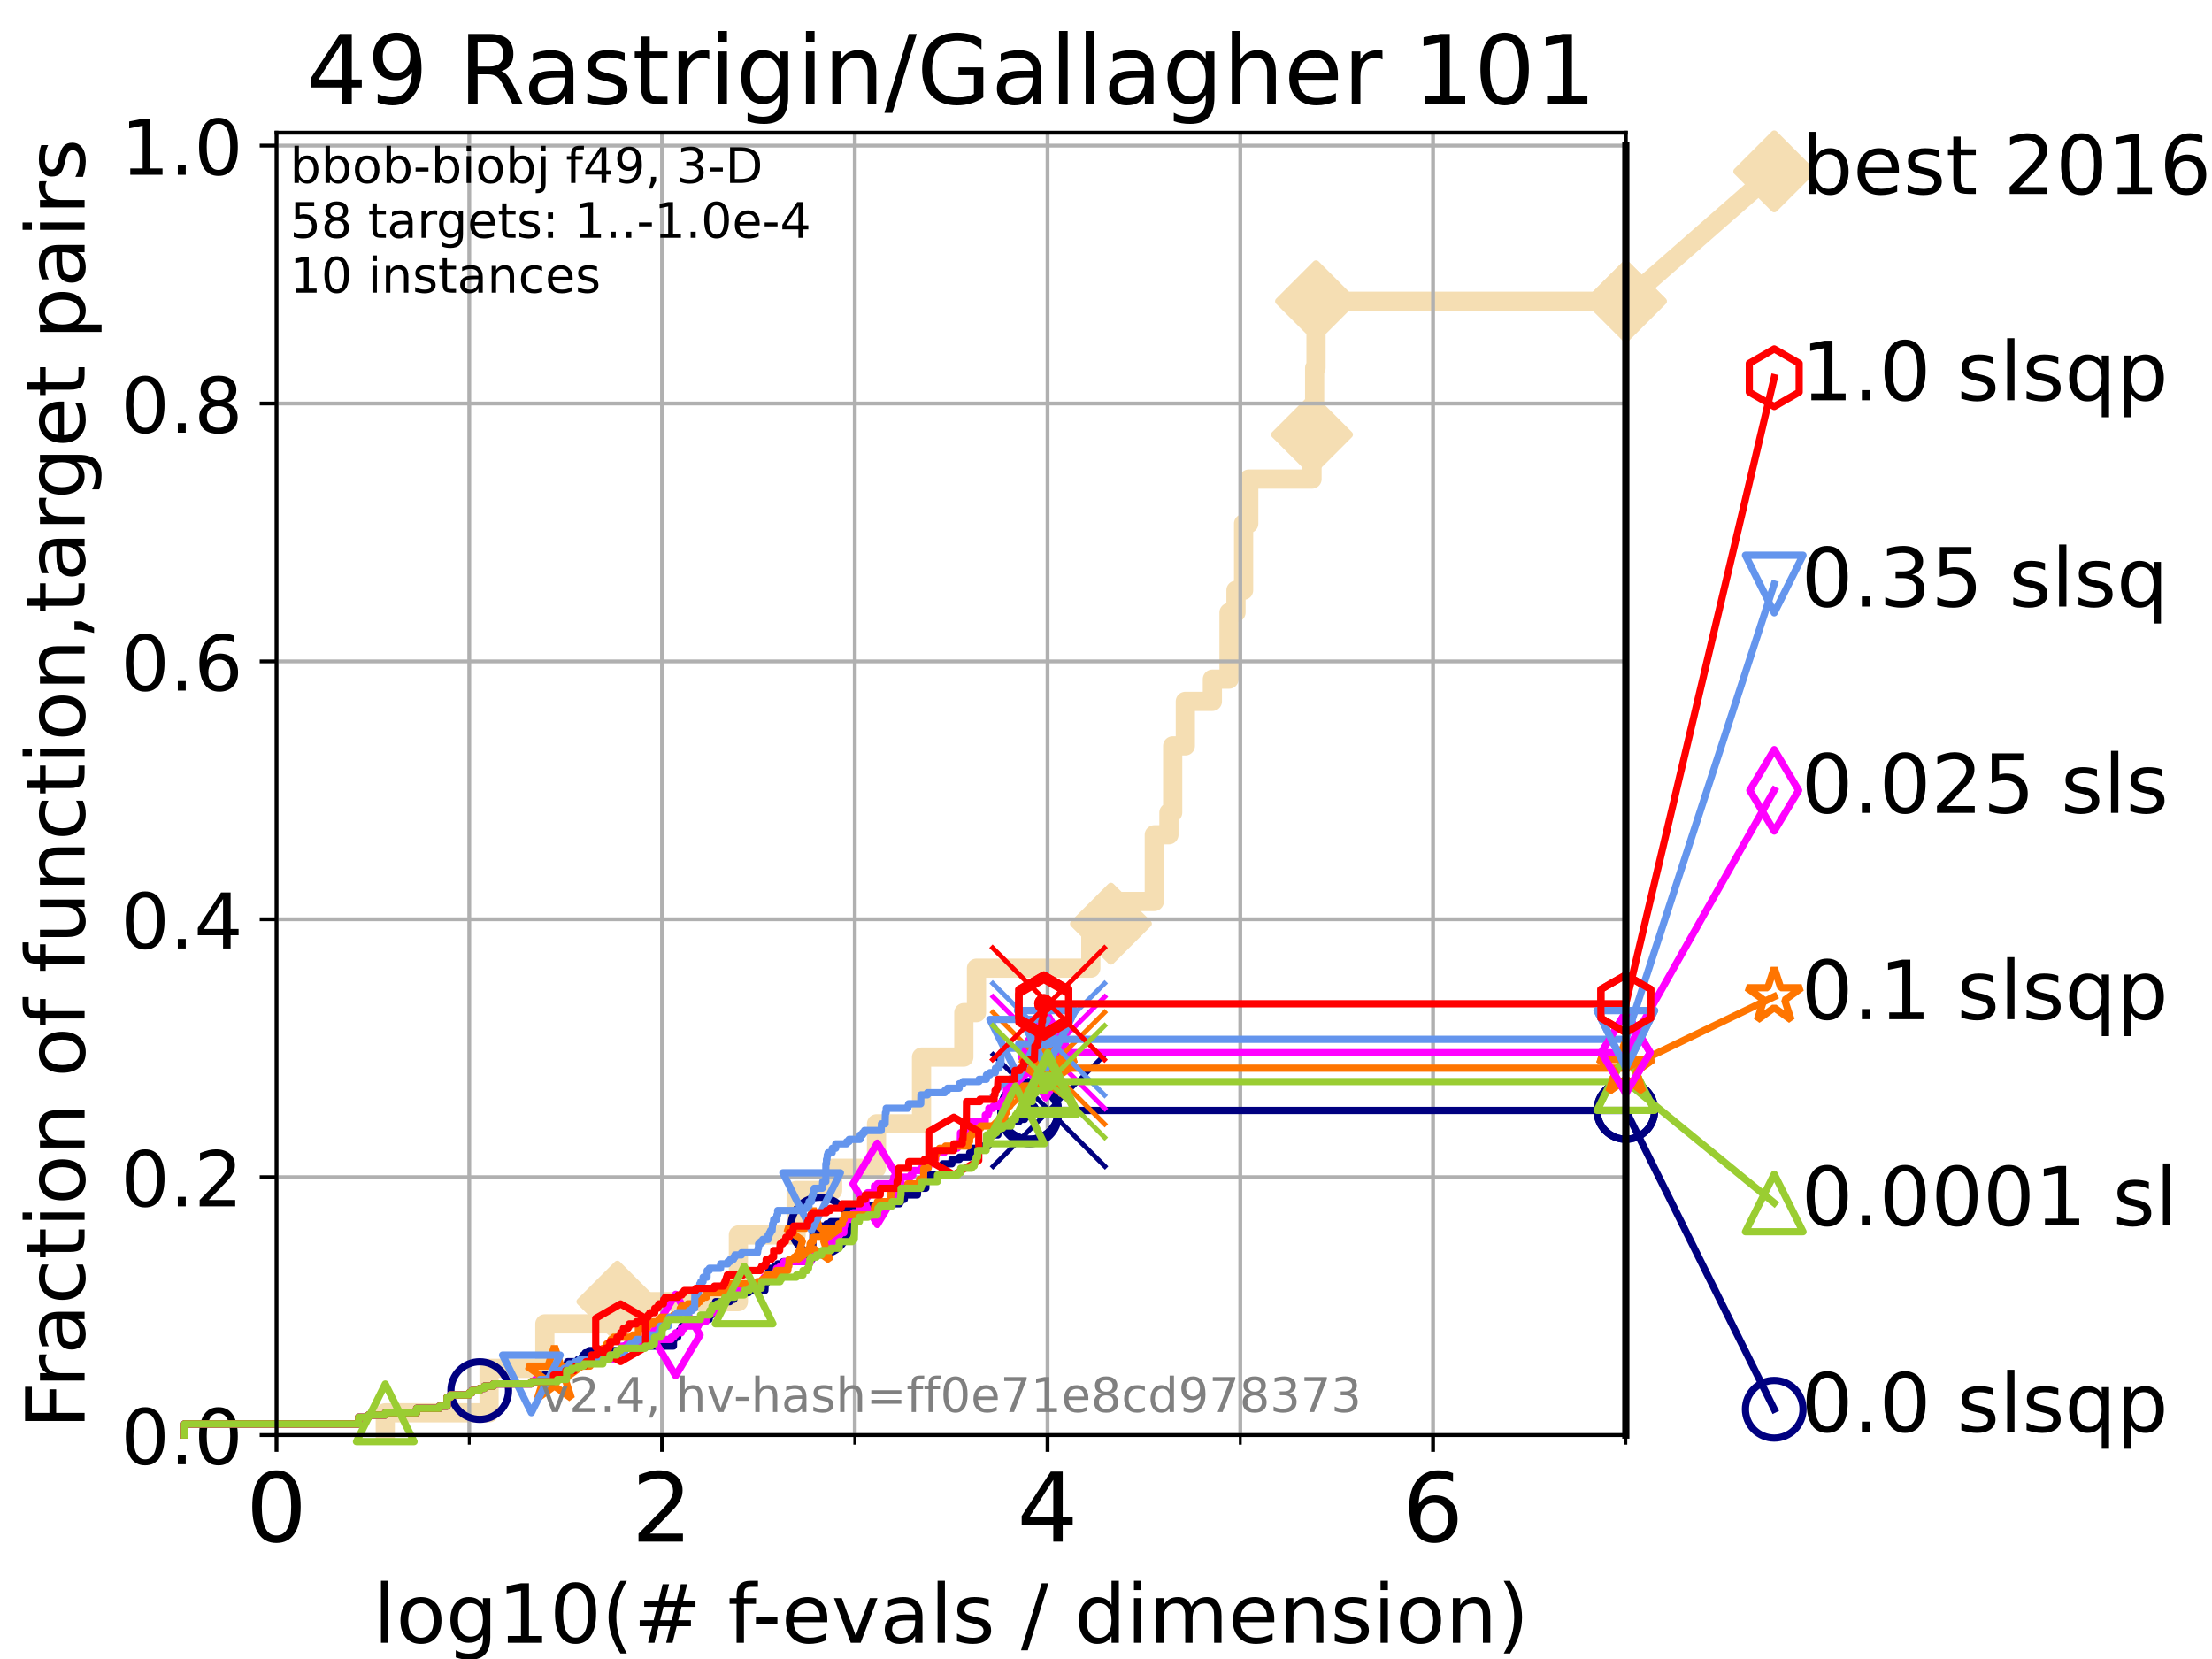 <?xml version="1.0" encoding="utf-8" standalone="no"?>
<!DOCTYPE svg PUBLIC "-//W3C//DTD SVG 1.1//EN"
  "http://www.w3.org/Graphics/SVG/1.1/DTD/svg11.dtd">
<!-- Created with matplotlib (https://matplotlib.org/) -->
<svg height="345.6pt" version="1.1" viewBox="0 0 460.8 345.6" width="460.8pt" xmlns="http://www.w3.org/2000/svg" xmlns:xlink="http://www.w3.org/1999/xlink">
 <defs>
  <style type="text/css">*{stroke-linecap:butt;stroke-linejoin:round;}</style>
 </defs>
 <g id="figure_1">
  <g id="patch_1">
   <path d="M 0 345.6 
L 460.8 345.6 
L 460.8 0 
L 0 0 
z
" style="fill:#ffffff;"/>
  </g>
  <g id="axes_1">
   <g id="patch_2">
    <path d="M 57.6 298.944 
L 338.688 298.944 
L 338.688 27.648 
L 57.6 27.648 
z
" style="fill:#ffffff;"/>
   </g>
   <g id="line2d_1">
    <path d="M 80.259 298.944 
L 80.259 294.313 
L 101.878 294.313 
L 101.878 285.05 
L 113.501 285.05 
L 113.501 275.788 
L 128.611 275.788 
L 128.611 271.157 
L 153.82 271.157 
L 153.82 257.263 
L 165.85 257.263 
L 165.85 248.001 
L 173.448 248.001 
L 173.448 243.37 
L 182.592 243.37 
L 182.592 234.107 
L 191.972 234.107 
L 191.972 220.214 
L 200.783 220.214 
L 200.783 210.951 
L 203.419 210.951 
L 203.419 201.689 
L 227.239 201.689 
L 227.239 192.426 
L 231.427 192.426 
L 231.427 187.795 
L 240.46 187.795 
L 240.46 173.901 
L 243.509 173.901 
L 243.509 169.27 
L 244.29 169.27 
L 244.29 155.377 
L 246.926 155.377 
L 246.926 146.114 
L 252.559 146.114 
L 252.559 141.483 
L 256.032 141.483 
L 256.032 127.589 
L 257.478 127.589 
L 257.478 122.958 
L 259.063 122.958 
L 259.063 109.065 
L 260.139 109.065 
L 260.139 99.802 
L 273.317 99.802 
L 273.317 90.54 
L 273.611 90.54 
L 273.611 85.909 
L 273.864 85.909 
L 273.864 76.646 
L 274.15 76.646 
L 274.15 62.753 
L 338.688 62.753 
" style="fill:none;stroke:#f5deb3;stroke-linecap:square;stroke-width:4;"/>
   </g>
   <g id="line2d_2">
    <defs>
     <path d="M 0 7.778 
L 7.778 0 
L 0 -7.778 
L -7.778 0 
z
" id="m987c3ac8ff" style="stroke:#f5deb3;stroke-linejoin:miter;stroke-width:1.5;"/>
    </defs>
    <g>
     <use style="fill:#f5deb3;stroke:#f5deb3;stroke-linejoin:miter;stroke-width:1.5;" x="128.611" xlink:href="#m987c3ac8ff" y="271.157"/>
     <use style="fill:#f5deb3;stroke:#f5deb3;stroke-linejoin:miter;stroke-width:1.5;" x="231.427" xlink:href="#m987c3ac8ff" y="192.426"/>
     <use style="fill:#f5deb3;stroke:#f5deb3;stroke-linejoin:miter;stroke-width:1.5;" x="273.317" xlink:href="#m987c3ac8ff" y="90.54"/>
     <use style="fill:#f5deb3;stroke:#f5deb3;stroke-linejoin:miter;stroke-width:1.5;" x="274.15" xlink:href="#m987c3ac8ff" y="62.753"/>
     <use style="fill:#f5deb3;stroke:#f5deb3;stroke-linejoin:miter;stroke-width:1.5;" x="338.688" xlink:href="#m987c3ac8ff" y="62.753"/>
    </g>
   </g>
   <g id="line2d_3">
    <path style="fill:none;stroke:#f5deb3;stroke-linecap:square;stroke-width:4;"/>
    <g/>
   </g>
   <g id="line2d_4">
    <path d="M 338.688 62.753 
L 369.608 35.706 
" style="fill:none;stroke:#f5deb3;stroke-linecap:square;stroke-width:4;"/>
    <g>
     <use style="fill:#f5deb3;stroke:#f5deb3;stroke-linejoin:miter;stroke-width:1.5;" x="338.688" xlink:href="#m987c3ac8ff" y="62.753"/>
     <use style="fill:#f5deb3;stroke:#f5deb3;stroke-linejoin:miter;stroke-width:1.5;" x="369.608" xlink:href="#m987c3ac8ff" y="35.706"/>
    </g>
   </g>
   <g id="matplotlib.axis_1">
    <g id="xtick_1">
     <g id="line2d_5">
      <path clip-path="url(#pdfe2328d72)" d="M 57.6 298.944 
L 57.6 27.648 
" style="fill:none;stroke:#b0b0b0;stroke-linecap:square;stroke-width:0.8;"/>
     </g>
     <g id="line2d_6">
      <defs>
       <path d="M 0 0 
L 0 3.5 
" id="mad7a1baa40" style="stroke:#000000;stroke-width:0.8;"/>
      </defs>
      <g>
       <use style="stroke:#000000;stroke-width:0.8;" x="57.6" xlink:href="#mad7a1baa40" y="298.944"/>
      </g>
     </g>
     <g id="text_1">
      <!-- 0 -->
      <g transform="translate(51.237 321.141)scale(0.2 -0.2)">
       <defs>
        <path d="M 31.781 66.406 
Q 24.172 66.406 20.328 58.906 
Q 16.5 51.422 16.5 36.375 
Q 16.5 21.391 20.328 13.891 
Q 24.172 6.391 31.781 6.391 
Q 39.453 6.391 43.281 13.891 
Q 47.125 21.391 47.125 36.375 
Q 47.125 51.422 43.281 58.906 
Q 39.453 66.406 31.781 66.406 
z
M 31.781 74.219 
Q 44.047 74.219 50.516 64.516 
Q 56.984 54.828 56.984 36.375 
Q 56.984 17.969 50.516 8.266 
Q 44.047 -1.422 31.781 -1.422 
Q 19.531 -1.422 13.062 8.266 
Q 6.594 17.969 6.594 36.375 
Q 6.594 54.828 13.062 64.516 
Q 19.531 74.219 31.781 74.219 
z
" id="DejaVuSans-48"/>
       </defs>
       <use xlink:href="#DejaVuSans-48"/>
      </g>
     </g>
    </g>
    <g id="xtick_2">
     <g id="line2d_7">
      <path clip-path="url(#pdfe2328d72)" d="M 137.911 298.944 
L 137.911 27.648 
" style="fill:none;stroke:#b0b0b0;stroke-linecap:square;stroke-width:0.8;"/>
     </g>
     <g id="line2d_8">
      <g>
       <use style="stroke:#000000;stroke-width:0.8;" x="137.911" xlink:href="#mad7a1baa40" y="298.944"/>
      </g>
     </g>
     <g id="text_2">
      <!-- 2 -->
      <g transform="translate(131.548 321.141)scale(0.2 -0.2)">
       <defs>
        <path d="M 19.188 8.297 
L 53.609 8.297 
L 53.609 0 
L 7.328 0 
L 7.328 8.297 
Q 12.938 14.109 22.625 23.891 
Q 32.328 33.688 34.812 36.531 
Q 39.547 41.844 41.422 45.531 
Q 43.312 49.219 43.312 52.781 
Q 43.312 58.594 39.234 62.25 
Q 35.156 65.922 28.609 65.922 
Q 23.969 65.922 18.812 64.312 
Q 13.672 62.703 7.812 59.422 
L 7.812 69.391 
Q 13.766 71.781 18.938 73 
Q 24.125 74.219 28.422 74.219 
Q 39.75 74.219 46.484 68.547 
Q 53.219 62.891 53.219 53.422 
Q 53.219 48.922 51.531 44.891 
Q 49.859 40.875 45.406 35.406 
Q 44.188 33.984 37.641 27.219 
Q 31.109 20.453 19.188 8.297 
z
" id="DejaVuSans-50"/>
       </defs>
       <use xlink:href="#DejaVuSans-50"/>
      </g>
     </g>
    </g>
    <g id="xtick_3">
     <g id="line2d_9">
      <path clip-path="url(#pdfe2328d72)" d="M 218.222 298.944 
L 218.222 27.648 
" style="fill:none;stroke:#b0b0b0;stroke-linecap:square;stroke-width:0.8;"/>
     </g>
     <g id="line2d_10">
      <g>
       <use style="stroke:#000000;stroke-width:0.8;" x="218.222" xlink:href="#mad7a1baa40" y="298.944"/>
      </g>
     </g>
     <g id="text_3">
      <!-- 4 -->
      <g transform="translate(211.859 321.141)scale(0.2 -0.2)">
       <defs>
        <path d="M 37.797 64.312 
L 12.891 25.391 
L 37.797 25.391 
z
M 35.203 72.906 
L 47.609 72.906 
L 47.609 25.391 
L 58.016 25.391 
L 58.016 17.188 
L 47.609 17.188 
L 47.609 0 
L 37.797 0 
L 37.797 17.188 
L 4.891 17.188 
L 4.891 26.703 
z
" id="DejaVuSans-52"/>
       </defs>
       <use xlink:href="#DejaVuSans-52"/>
      </g>
     </g>
    </g>
    <g id="xtick_4">
     <g id="line2d_11">
      <path clip-path="url(#pdfe2328d72)" d="M 298.533 298.944 
L 298.533 27.648 
" style="fill:none;stroke:#b0b0b0;stroke-linecap:square;stroke-width:0.8;"/>
     </g>
     <g id="line2d_12">
      <g>
       <use style="stroke:#000000;stroke-width:0.8;" x="298.533" xlink:href="#mad7a1baa40" y="298.944"/>
      </g>
     </g>
     <g id="text_4">
      <!-- 6 -->
      <g transform="translate(292.17 321.141)scale(0.2 -0.2)">
       <defs>
        <path d="M 33.016 40.375 
Q 26.375 40.375 22.484 35.828 
Q 18.609 31.297 18.609 23.391 
Q 18.609 15.531 22.484 10.953 
Q 26.375 6.391 33.016 6.391 
Q 39.656 6.391 43.531 10.953 
Q 47.406 15.531 47.406 23.391 
Q 47.406 31.297 43.531 35.828 
Q 39.656 40.375 33.016 40.375 
z
M 52.594 71.297 
L 52.594 62.312 
Q 48.875 64.062 45.094 64.984 
Q 41.312 65.922 37.594 65.922 
Q 27.828 65.922 22.672 59.328 
Q 17.531 52.734 16.797 39.406 
Q 19.672 43.656 24.016 45.922 
Q 28.375 48.188 33.594 48.188 
Q 44.578 48.188 50.953 41.516 
Q 57.328 34.859 57.328 23.391 
Q 57.328 12.156 50.688 5.359 
Q 44.047 -1.422 33.016 -1.422 
Q 20.359 -1.422 13.672 8.266 
Q 6.984 17.969 6.984 36.375 
Q 6.984 53.656 15.188 63.938 
Q 23.391 74.219 37.203 74.219 
Q 40.922 74.219 44.703 73.484 
Q 48.484 72.75 52.594 71.297 
z
" id="DejaVuSans-54"/>
       </defs>
       <use xlink:href="#DejaVuSans-54"/>
      </g>
     </g>
    </g>
    <g id="xtick_5">
     <g id="line2d_13">
      <path clip-path="url(#pdfe2328d72)" d="M 97.755 298.944 
L 97.755 27.648 
" style="fill:none;stroke:#b0b0b0;stroke-linecap:square;stroke-width:0.8;"/>
     </g>
     <g id="line2d_14">
      <defs>
       <path d="M 0 0 
L 0 2 
" id="me9cfbec4fc" style="stroke:#000000;stroke-width:0.6;"/>
      </defs>
      <g>
       <use style="stroke:#000000;stroke-width:0.6;" x="97.755" xlink:href="#me9cfbec4fc" y="298.944"/>
      </g>
     </g>
    </g>
    <g id="xtick_6">
     <g id="line2d_15">
      <path clip-path="url(#pdfe2328d72)" d="M 178.066 298.944 
L 178.066 27.648 
" style="fill:none;stroke:#b0b0b0;stroke-linecap:square;stroke-width:0.8;"/>
     </g>
     <g id="line2d_16">
      <g>
       <use style="stroke:#000000;stroke-width:0.6;" x="178.066" xlink:href="#me9cfbec4fc" y="298.944"/>
      </g>
     </g>
    </g>
    <g id="xtick_7">
     <g id="line2d_17">
      <path clip-path="url(#pdfe2328d72)" d="M 258.377 298.944 
L 258.377 27.648 
" style="fill:none;stroke:#b0b0b0;stroke-linecap:square;stroke-width:0.8;"/>
     </g>
     <g id="line2d_18">
      <g>
       <use style="stroke:#000000;stroke-width:0.6;" x="258.377" xlink:href="#me9cfbec4fc" y="298.944"/>
      </g>
     </g>
    </g>
    <g id="xtick_8">
     <g id="line2d_19">
      <path clip-path="url(#pdfe2328d72)" d="M 338.688 298.944 
L 338.688 27.648 
" style="fill:none;stroke:#b0b0b0;stroke-linecap:square;stroke-width:0.8;"/>
     </g>
     <g id="line2d_20">
      <g>
       <use style="stroke:#000000;stroke-width:0.6;" x="338.688" xlink:href="#me9cfbec4fc" y="298.944"/>
      </g>
     </g>
    </g>
    <g id="text_5">
     <!-- log10(# f-evals / dimension) -->
     <g transform="translate(77.764 342.218)scale(0.17 -0.17)">
      <defs>
       <path d="M 9.422 75.984 
L 18.406 75.984 
L 18.406 0 
L 9.422 0 
z
" id="DejaVuSans-108"/>
       <path d="M 30.609 48.391 
Q 23.391 48.391 19.188 42.75 
Q 14.984 37.109 14.984 27.297 
Q 14.984 17.484 19.156 11.844 
Q 23.344 6.203 30.609 6.203 
Q 37.797 6.203 41.984 11.859 
Q 46.188 17.531 46.188 27.297 
Q 46.188 37.016 41.984 42.703 
Q 37.797 48.391 30.609 48.391 
z
M 30.609 56 
Q 42.328 56 49.016 48.375 
Q 55.719 40.766 55.719 27.297 
Q 55.719 13.875 49.016 6.219 
Q 42.328 -1.422 30.609 -1.422 
Q 18.844 -1.422 12.172 6.219 
Q 5.516 13.875 5.516 27.297 
Q 5.516 40.766 12.172 48.375 
Q 18.844 56 30.609 56 
z
" id="DejaVuSans-111"/>
       <path d="M 45.406 27.984 
Q 45.406 37.75 41.375 43.109 
Q 37.359 48.484 30.078 48.484 
Q 22.859 48.484 18.828 43.109 
Q 14.797 37.75 14.797 27.984 
Q 14.797 18.266 18.828 12.891 
Q 22.859 7.516 30.078 7.516 
Q 37.359 7.516 41.375 12.891 
Q 45.406 18.266 45.406 27.984 
z
M 54.391 6.781 
Q 54.391 -7.172 48.188 -13.984 
Q 42 -20.797 29.203 -20.797 
Q 24.469 -20.797 20.266 -20.094 
Q 16.062 -19.391 12.109 -17.922 
L 12.109 -9.188 
Q 16.062 -11.328 19.922 -12.344 
Q 23.781 -13.375 27.781 -13.375 
Q 36.625 -13.375 41.016 -8.766 
Q 45.406 -4.156 45.406 5.172 
L 45.406 9.625 
Q 42.625 4.781 38.281 2.391 
Q 33.938 0 27.875 0 
Q 17.828 0 11.672 7.656 
Q 5.516 15.328 5.516 27.984 
Q 5.516 40.672 11.672 48.328 
Q 17.828 56 27.875 56 
Q 33.938 56 38.281 53.609 
Q 42.625 51.219 45.406 46.391 
L 45.406 54.688 
L 54.391 54.688 
z
" id="DejaVuSans-103"/>
       <path d="M 12.406 8.297 
L 28.516 8.297 
L 28.516 63.922 
L 10.984 60.406 
L 10.984 69.391 
L 28.422 72.906 
L 38.281 72.906 
L 38.281 8.297 
L 54.391 8.297 
L 54.391 0 
L 12.406 0 
z
" id="DejaVuSans-49"/>
       <path d="M 31 75.875 
Q 24.469 64.656 21.281 53.656 
Q 18.109 42.672 18.109 31.391 
Q 18.109 20.125 21.312 9.062 
Q 24.516 -2 31 -13.188 
L 23.188 -13.188 
Q 15.875 -1.703 12.234 9.375 
Q 8.594 20.453 8.594 31.391 
Q 8.594 42.281 12.203 53.312 
Q 15.828 64.359 23.188 75.875 
z
" id="DejaVuSans-40"/>
       <path d="M 51.125 44 
L 36.922 44 
L 32.812 27.688 
L 47.125 27.688 
z
M 43.797 71.781 
L 38.719 51.516 
L 52.984 51.516 
L 58.109 71.781 
L 65.922 71.781 
L 60.891 51.516 
L 76.125 51.516 
L 76.125 44 
L 58.984 44 
L 54.984 27.688 
L 70.516 27.688 
L 70.516 20.219 
L 53.078 20.219 
L 48 0 
L 40.188 0 
L 45.219 20.219 
L 30.906 20.219 
L 25.875 0 
L 18.016 0 
L 23.094 20.219 
L 7.719 20.219 
L 7.719 27.688 
L 24.906 27.688 
L 29 44 
L 13.281 44 
L 13.281 51.516 
L 30.906 51.516 
L 35.891 71.781 
z
" id="DejaVuSans-35"/>
       <path id="DejaVuSans-32"/>
       <path d="M 37.109 75.984 
L 37.109 68.5 
L 28.516 68.5 
Q 23.688 68.5 21.797 66.547 
Q 19.922 64.594 19.922 59.516 
L 19.922 54.688 
L 34.719 54.688 
L 34.719 47.703 
L 19.922 47.703 
L 19.922 0 
L 10.891 0 
L 10.891 47.703 
L 2.297 47.703 
L 2.297 54.688 
L 10.891 54.688 
L 10.891 58.5 
Q 10.891 67.625 15.141 71.797 
Q 19.391 75.984 28.609 75.984 
z
" id="DejaVuSans-102"/>
       <path d="M 4.891 31.391 
L 31.203 31.391 
L 31.203 23.391 
L 4.891 23.391 
z
" id="DejaVuSans-45"/>
       <path d="M 56.203 29.594 
L 56.203 25.203 
L 14.891 25.203 
Q 15.484 15.922 20.484 11.062 
Q 25.484 6.203 34.422 6.203 
Q 39.594 6.203 44.453 7.469 
Q 49.312 8.734 54.109 11.281 
L 54.109 2.781 
Q 49.266 0.734 44.188 -0.344 
Q 39.109 -1.422 33.891 -1.422 
Q 20.797 -1.422 13.156 6.188 
Q 5.516 13.812 5.516 26.812 
Q 5.516 40.234 12.766 48.109 
Q 20.016 56 32.328 56 
Q 43.359 56 49.781 48.891 
Q 56.203 41.797 56.203 29.594 
z
M 47.219 32.234 
Q 47.125 39.594 43.094 43.984 
Q 39.062 48.391 32.422 48.391 
Q 24.906 48.391 20.391 44.141 
Q 15.875 39.891 15.188 32.172 
z
" id="DejaVuSans-101"/>
       <path d="M 2.984 54.688 
L 12.5 54.688 
L 29.594 8.797 
L 46.688 54.688 
L 56.203 54.688 
L 35.688 0 
L 23.484 0 
z
" id="DejaVuSans-118"/>
       <path d="M 34.281 27.484 
Q 23.391 27.484 19.188 25 
Q 14.984 22.516 14.984 16.5 
Q 14.984 11.719 18.141 8.906 
Q 21.297 6.109 26.703 6.109 
Q 34.188 6.109 38.703 11.406 
Q 43.219 16.703 43.219 25.484 
L 43.219 27.484 
z
M 52.203 31.203 
L 52.203 0 
L 43.219 0 
L 43.219 8.297 
Q 40.141 3.328 35.547 0.953 
Q 30.953 -1.422 24.312 -1.422 
Q 15.922 -1.422 10.953 3.297 
Q 6 8.016 6 15.922 
Q 6 25.141 12.172 29.828 
Q 18.359 34.516 30.609 34.516 
L 43.219 34.516 
L 43.219 35.406 
Q 43.219 41.609 39.141 45 
Q 35.062 48.391 27.688 48.391 
Q 23 48.391 18.547 47.266 
Q 14.109 46.141 10.016 43.891 
L 10.016 52.203 
Q 14.938 54.109 19.578 55.047 
Q 24.219 56 28.609 56 
Q 40.484 56 46.344 49.844 
Q 52.203 43.703 52.203 31.203 
z
" id="DejaVuSans-97"/>
       <path d="M 44.281 53.078 
L 44.281 44.578 
Q 40.484 46.531 36.375 47.5 
Q 32.281 48.484 27.875 48.484 
Q 21.188 48.484 17.844 46.438 
Q 14.5 44.391 14.5 40.281 
Q 14.5 37.156 16.891 35.375 
Q 19.281 33.594 26.516 31.984 
L 29.594 31.297 
Q 39.156 29.25 43.188 25.516 
Q 47.219 21.781 47.219 15.094 
Q 47.219 7.469 41.188 3.016 
Q 35.156 -1.422 24.609 -1.422 
Q 20.219 -1.422 15.453 -0.562 
Q 10.688 0.297 5.422 2 
L 5.422 11.281 
Q 10.406 8.688 15.234 7.391 
Q 20.062 6.109 24.812 6.109 
Q 31.156 6.109 34.562 8.281 
Q 37.984 10.453 37.984 14.406 
Q 37.984 18.062 35.516 20.016 
Q 33.062 21.969 24.703 23.781 
L 21.578 24.516 
Q 13.234 26.266 9.516 29.906 
Q 5.812 33.547 5.812 39.891 
Q 5.812 47.609 11.281 51.797 
Q 16.75 56 26.812 56 
Q 31.781 56 36.172 55.266 
Q 40.578 54.547 44.281 53.078 
z
" id="DejaVuSans-115"/>
       <path d="M 25.391 72.906 
L 33.688 72.906 
L 8.297 -9.281 
L 0 -9.281 
z
" id="DejaVuSans-47"/>
       <path d="M 45.406 46.391 
L 45.406 75.984 
L 54.391 75.984 
L 54.391 0 
L 45.406 0 
L 45.406 8.203 
Q 42.578 3.328 38.25 0.953 
Q 33.938 -1.422 27.875 -1.422 
Q 17.969 -1.422 11.734 6.484 
Q 5.516 14.406 5.516 27.297 
Q 5.516 40.188 11.734 48.094 
Q 17.969 56 27.875 56 
Q 33.938 56 38.25 53.625 
Q 42.578 51.266 45.406 46.391 
z
M 14.797 27.297 
Q 14.797 17.391 18.875 11.75 
Q 22.953 6.109 30.078 6.109 
Q 37.203 6.109 41.297 11.75 
Q 45.406 17.391 45.406 27.297 
Q 45.406 37.203 41.297 42.844 
Q 37.203 48.484 30.078 48.484 
Q 22.953 48.484 18.875 42.844 
Q 14.797 37.203 14.797 27.297 
z
" id="DejaVuSans-100"/>
       <path d="M 9.422 54.688 
L 18.406 54.688 
L 18.406 0 
L 9.422 0 
z
M 9.422 75.984 
L 18.406 75.984 
L 18.406 64.594 
L 9.422 64.594 
z
" id="DejaVuSans-105"/>
       <path d="M 52 44.188 
Q 55.375 50.25 60.062 53.125 
Q 64.75 56 71.094 56 
Q 79.641 56 84.281 50.016 
Q 88.922 44.047 88.922 33.016 
L 88.922 0 
L 79.891 0 
L 79.891 32.719 
Q 79.891 40.578 77.094 44.375 
Q 74.312 48.188 68.609 48.188 
Q 61.625 48.188 57.562 43.547 
Q 53.516 38.922 53.516 30.906 
L 53.516 0 
L 44.484 0 
L 44.484 32.719 
Q 44.484 40.625 41.703 44.406 
Q 38.922 48.188 33.109 48.188 
Q 26.219 48.188 22.156 43.531 
Q 18.109 38.875 18.109 30.906 
L 18.109 0 
L 9.078 0 
L 9.078 54.688 
L 18.109 54.688 
L 18.109 46.188 
Q 21.188 51.219 25.484 53.609 
Q 29.781 56 35.688 56 
Q 41.656 56 45.828 52.969 
Q 50 49.953 52 44.188 
z
" id="DejaVuSans-109"/>
       <path d="M 54.891 33.016 
L 54.891 0 
L 45.906 0 
L 45.906 32.719 
Q 45.906 40.484 42.875 44.328 
Q 39.844 48.188 33.797 48.188 
Q 26.516 48.188 22.312 43.547 
Q 18.109 38.922 18.109 30.906 
L 18.109 0 
L 9.078 0 
L 9.078 54.688 
L 18.109 54.688 
L 18.109 46.188 
Q 21.344 51.125 25.703 53.562 
Q 30.078 56 35.797 56 
Q 45.219 56 50.047 50.172 
Q 54.891 44.344 54.891 33.016 
z
" id="DejaVuSans-110"/>
       <path d="M 8.016 75.875 
L 15.828 75.875 
Q 23.141 64.359 26.781 53.312 
Q 30.422 42.281 30.422 31.391 
Q 30.422 20.453 26.781 9.375 
Q 23.141 -1.703 15.828 -13.188 
L 8.016 -13.188 
Q 14.5 -2 17.703 9.062 
Q 20.906 20.125 20.906 31.391 
Q 20.906 42.672 17.703 53.656 
Q 14.5 64.656 8.016 75.875 
z
" id="DejaVuSans-41"/>
      </defs>
      <use xlink:href="#DejaVuSans-108"/>
      <use x="27.783" xlink:href="#DejaVuSans-111"/>
      <use x="88.965" xlink:href="#DejaVuSans-103"/>
      <use x="152.441" xlink:href="#DejaVuSans-49"/>
      <use x="216.064" xlink:href="#DejaVuSans-48"/>
      <use x="279.688" xlink:href="#DejaVuSans-40"/>
      <use x="318.701" xlink:href="#DejaVuSans-35"/>
      <use x="402.49" xlink:href="#DejaVuSans-32"/>
      <use x="434.277" xlink:href="#DejaVuSans-102"/>
      <use x="463.982" xlink:href="#DejaVuSans-45"/>
      <use x="500.066" xlink:href="#DejaVuSans-101"/>
      <use x="561.59" xlink:href="#DejaVuSans-118"/>
      <use x="620.77" xlink:href="#DejaVuSans-97"/>
      <use x="682.049" xlink:href="#DejaVuSans-108"/>
      <use x="709.832" xlink:href="#DejaVuSans-115"/>
      <use x="761.932" xlink:href="#DejaVuSans-32"/>
      <use x="793.719" xlink:href="#DejaVuSans-47"/>
      <use x="827.41" xlink:href="#DejaVuSans-32"/>
      <use x="859.197" xlink:href="#DejaVuSans-100"/>
      <use x="922.674" xlink:href="#DejaVuSans-105"/>
      <use x="950.457" xlink:href="#DejaVuSans-109"/>
      <use x="1047.869" xlink:href="#DejaVuSans-101"/>
      <use x="1109.393" xlink:href="#DejaVuSans-110"/>
      <use x="1172.771" xlink:href="#DejaVuSans-115"/>
      <use x="1224.871" xlink:href="#DejaVuSans-105"/>
      <use x="1252.654" xlink:href="#DejaVuSans-111"/>
      <use x="1313.836" xlink:href="#DejaVuSans-110"/>
      <use x="1377.215" xlink:href="#DejaVuSans-41"/>
     </g>
    </g>
   </g>
   <g id="matplotlib.axis_2">
    <g id="ytick_1">
     <g id="line2d_21">
      <path clip-path="url(#pdfe2328d72)" d="M 57.6 298.944 
L 338.688 298.944 
" style="fill:none;stroke:#b0b0b0;stroke-linecap:square;stroke-width:0.8;"/>
     </g>
     <g id="line2d_22">
      <defs>
       <path d="M 0 0 
L -3.5 0 
" id="mcfa4f374d1" style="stroke:#000000;stroke-width:0.8;"/>
      </defs>
      <g>
       <use style="stroke:#000000;stroke-width:0.8;" x="57.6" xlink:href="#mcfa4f374d1" y="298.944"/>
      </g>
     </g>
     <g id="text_6">
      <!-- 0.0 -->
      <g transform="translate(25.155 305.023)scale(0.16 -0.16)">
       <defs>
        <path d="M 10.688 12.406 
L 21 12.406 
L 21 0 
L 10.688 0 
z
" id="DejaVuSans-46"/>
       </defs>
       <use xlink:href="#DejaVuSans-48"/>
       <use x="63.623" xlink:href="#DejaVuSans-46"/>
       <use x="95.41" xlink:href="#DejaVuSans-48"/>
      </g>
     </g>
    </g>
    <g id="ytick_2">
     <g id="line2d_23">
      <path clip-path="url(#pdfe2328d72)" d="M 57.6 245.222 
L 338.688 245.222 
" style="fill:none;stroke:#b0b0b0;stroke-linecap:square;stroke-width:0.8;"/>
     </g>
     <g id="line2d_24">
      <g>
       <use style="stroke:#000000;stroke-width:0.8;" x="57.6" xlink:href="#mcfa4f374d1" y="245.222"/>
      </g>
     </g>
     <g id="text_7">
      <!-- 0.2 -->
      <g transform="translate(25.155 251.301)scale(0.16 -0.16)">
       <use xlink:href="#DejaVuSans-48"/>
       <use x="63.623" xlink:href="#DejaVuSans-46"/>
       <use x="95.41" xlink:href="#DejaVuSans-50"/>
      </g>
     </g>
    </g>
    <g id="ytick_3">
     <g id="line2d_25">
      <path clip-path="url(#pdfe2328d72)" d="M 57.6 191.5 
L 338.688 191.5 
" style="fill:none;stroke:#b0b0b0;stroke-linecap:square;stroke-width:0.8;"/>
     </g>
     <g id="line2d_26">
      <g>
       <use style="stroke:#000000;stroke-width:0.8;" x="57.6" xlink:href="#mcfa4f374d1" y="191.5"/>
      </g>
     </g>
     <g id="text_8">
      <!-- 0.4 -->
      <g transform="translate(25.155 197.579)scale(0.16 -0.16)">
       <use xlink:href="#DejaVuSans-48"/>
       <use x="63.623" xlink:href="#DejaVuSans-46"/>
       <use x="95.41" xlink:href="#DejaVuSans-52"/>
      </g>
     </g>
    </g>
    <g id="ytick_4">
     <g id="line2d_27">
      <path clip-path="url(#pdfe2328d72)" d="M 57.6 137.778 
L 338.688 137.778 
" style="fill:none;stroke:#b0b0b0;stroke-linecap:square;stroke-width:0.8;"/>
     </g>
     <g id="line2d_28">
      <g>
       <use style="stroke:#000000;stroke-width:0.8;" x="57.6" xlink:href="#mcfa4f374d1" y="137.778"/>
      </g>
     </g>
     <g id="text_9">
      <!-- 0.6 -->
      <g transform="translate(25.155 143.857)scale(0.16 -0.16)">
       <use xlink:href="#DejaVuSans-48"/>
       <use x="63.623" xlink:href="#DejaVuSans-46"/>
       <use x="95.41" xlink:href="#DejaVuSans-54"/>
      </g>
     </g>
    </g>
    <g id="ytick_5">
     <g id="line2d_29">
      <path clip-path="url(#pdfe2328d72)" d="M 57.6 84.056 
L 338.688 84.056 
" style="fill:none;stroke:#b0b0b0;stroke-linecap:square;stroke-width:0.8;"/>
     </g>
     <g id="line2d_30">
      <g>
       <use style="stroke:#000000;stroke-width:0.8;" x="57.6" xlink:href="#mcfa4f374d1" y="84.056"/>
      </g>
     </g>
     <g id="text_10">
      <!-- 0.8 -->
      <g transform="translate(25.155 90.135)scale(0.16 -0.16)">
       <defs>
        <path d="M 31.781 34.625 
Q 24.75 34.625 20.719 30.859 
Q 16.703 27.094 16.703 20.516 
Q 16.703 13.922 20.719 10.156 
Q 24.75 6.391 31.781 6.391 
Q 38.812 6.391 42.859 10.172 
Q 46.922 13.969 46.922 20.516 
Q 46.922 27.094 42.891 30.859 
Q 38.875 34.625 31.781 34.625 
z
M 21.922 38.812 
Q 15.578 40.375 12.031 44.719 
Q 8.5 49.078 8.5 55.328 
Q 8.5 64.062 14.719 69.141 
Q 20.953 74.219 31.781 74.219 
Q 42.672 74.219 48.875 69.141 
Q 55.078 64.062 55.078 55.328 
Q 55.078 49.078 51.531 44.719 
Q 48 40.375 41.703 38.812 
Q 48.828 37.156 52.797 32.312 
Q 56.781 27.484 56.781 20.516 
Q 56.781 9.906 50.312 4.234 
Q 43.844 -1.422 31.781 -1.422 
Q 19.734 -1.422 13.25 4.234 
Q 6.781 9.906 6.781 20.516 
Q 6.781 27.484 10.781 32.312 
Q 14.797 37.156 21.922 38.812 
z
M 18.312 54.391 
Q 18.312 48.734 21.844 45.562 
Q 25.391 42.391 31.781 42.391 
Q 38.141 42.391 41.719 45.562 
Q 45.312 48.734 45.312 54.391 
Q 45.312 60.062 41.719 63.234 
Q 38.141 66.406 31.781 66.406 
Q 25.391 66.406 21.844 63.234 
Q 18.312 60.062 18.312 54.391 
z
" id="DejaVuSans-56"/>
       </defs>
       <use xlink:href="#DejaVuSans-48"/>
       <use x="63.623" xlink:href="#DejaVuSans-46"/>
       <use x="95.41" xlink:href="#DejaVuSans-56"/>
      </g>
     </g>
    </g>
    <g id="ytick_6">
     <g id="line2d_31">
      <path clip-path="url(#pdfe2328d72)" d="M 57.6 30.334 
L 338.688 30.334 
" style="fill:none;stroke:#b0b0b0;stroke-linecap:square;stroke-width:0.8;"/>
     </g>
     <g id="line2d_32">
      <g>
       <use style="stroke:#000000;stroke-width:0.8;" x="57.6" xlink:href="#mcfa4f374d1" y="30.334"/>
      </g>
     </g>
     <g id="text_11">
      <!-- 1.0 -->
      <g transform="translate(25.155 36.413)scale(0.16 -0.16)">
       <use xlink:href="#DejaVuSans-49"/>
       <use x="63.623" xlink:href="#DejaVuSans-46"/>
       <use x="95.41" xlink:href="#DejaVuSans-48"/>
      </g>
     </g>
    </g>
    <g id="text_12">
     <!-- Fraction of function,target pairs -->
     <g transform="translate(17.62 297.681)rotate(-90)scale(0.17 -0.17)">
      <defs>
       <path d="M 9.812 72.906 
L 51.703 72.906 
L 51.703 64.594 
L 19.672 64.594 
L 19.672 43.109 
L 48.578 43.109 
L 48.578 34.812 
L 19.672 34.812 
L 19.672 0 
L 9.812 0 
z
" id="DejaVuSans-70"/>
       <path d="M 41.109 46.297 
Q 39.594 47.172 37.812 47.578 
Q 36.031 48 33.891 48 
Q 26.266 48 22.188 43.047 
Q 18.109 38.094 18.109 28.812 
L 18.109 0 
L 9.078 0 
L 9.078 54.688 
L 18.109 54.688 
L 18.109 46.188 
Q 20.953 51.172 25.484 53.578 
Q 30.031 56 36.531 56 
Q 37.453 56 38.578 55.875 
Q 39.703 55.766 41.062 55.516 
z
" id="DejaVuSans-114"/>
       <path d="M 48.781 52.594 
L 48.781 44.188 
Q 44.969 46.297 41.141 47.344 
Q 37.312 48.391 33.406 48.391 
Q 24.656 48.391 19.812 42.844 
Q 14.984 37.312 14.984 27.297 
Q 14.984 17.281 19.812 11.734 
Q 24.656 6.203 33.406 6.203 
Q 37.312 6.203 41.141 7.25 
Q 44.969 8.297 48.781 10.406 
L 48.781 2.094 
Q 45.016 0.344 40.984 -0.531 
Q 36.969 -1.422 32.422 -1.422 
Q 20.062 -1.422 12.781 6.344 
Q 5.516 14.109 5.516 27.297 
Q 5.516 40.672 12.859 48.328 
Q 20.219 56 33.016 56 
Q 37.156 56 41.109 55.141 
Q 45.062 54.297 48.781 52.594 
z
" id="DejaVuSans-99"/>
       <path d="M 18.312 70.219 
L 18.312 54.688 
L 36.812 54.688 
L 36.812 47.703 
L 18.312 47.703 
L 18.312 18.016 
Q 18.312 11.328 20.141 9.422 
Q 21.969 7.516 27.594 7.516 
L 36.812 7.516 
L 36.812 0 
L 27.594 0 
Q 17.188 0 13.234 3.875 
Q 9.281 7.766 9.281 18.016 
L 9.281 47.703 
L 2.688 47.703 
L 2.688 54.688 
L 9.281 54.688 
L 9.281 70.219 
z
" id="DejaVuSans-116"/>
       <path d="M 8.5 21.578 
L 8.5 54.688 
L 17.484 54.688 
L 17.484 21.922 
Q 17.484 14.156 20.5 10.266 
Q 23.531 6.391 29.594 6.391 
Q 36.859 6.391 41.078 11.031 
Q 45.312 15.672 45.312 23.688 
L 45.312 54.688 
L 54.297 54.688 
L 54.297 0 
L 45.312 0 
L 45.312 8.406 
Q 42.047 3.422 37.719 1 
Q 33.406 -1.422 27.688 -1.422 
Q 18.266 -1.422 13.375 4.438 
Q 8.5 10.297 8.5 21.578 
z
M 31.109 56 
z
" id="DejaVuSans-117"/>
       <path d="M 11.719 12.406 
L 22.016 12.406 
L 22.016 4 
L 14.016 -11.625 
L 7.719 -11.625 
L 11.719 4 
z
" id="DejaVuSans-44"/>
       <path d="M 18.109 8.203 
L 18.109 -20.797 
L 9.078 -20.797 
L 9.078 54.688 
L 18.109 54.688 
L 18.109 46.391 
Q 20.953 51.266 25.266 53.625 
Q 29.594 56 35.594 56 
Q 45.562 56 51.781 48.094 
Q 58.016 40.188 58.016 27.297 
Q 58.016 14.406 51.781 6.484 
Q 45.562 -1.422 35.594 -1.422 
Q 29.594 -1.422 25.266 0.953 
Q 20.953 3.328 18.109 8.203 
z
M 48.688 27.297 
Q 48.688 37.203 44.609 42.844 
Q 40.531 48.484 33.406 48.484 
Q 26.266 48.484 22.188 42.844 
Q 18.109 37.203 18.109 27.297 
Q 18.109 17.391 22.188 11.75 
Q 26.266 6.109 33.406 6.109 
Q 40.531 6.109 44.609 11.75 
Q 48.688 17.391 48.688 27.297 
z
" id="DejaVuSans-112"/>
      </defs>
      <use xlink:href="#DejaVuSans-70"/>
      <use x="50.27" xlink:href="#DejaVuSans-114"/>
      <use x="91.383" xlink:href="#DejaVuSans-97"/>
      <use x="152.662" xlink:href="#DejaVuSans-99"/>
      <use x="207.643" xlink:href="#DejaVuSans-116"/>
      <use x="246.852" xlink:href="#DejaVuSans-105"/>
      <use x="274.635" xlink:href="#DejaVuSans-111"/>
      <use x="335.816" xlink:href="#DejaVuSans-110"/>
      <use x="399.195" xlink:href="#DejaVuSans-32"/>
      <use x="430.982" xlink:href="#DejaVuSans-111"/>
      <use x="492.164" xlink:href="#DejaVuSans-102"/>
      <use x="527.369" xlink:href="#DejaVuSans-32"/>
      <use x="559.156" xlink:href="#DejaVuSans-102"/>
      <use x="594.361" xlink:href="#DejaVuSans-117"/>
      <use x="657.74" xlink:href="#DejaVuSans-110"/>
      <use x="721.119" xlink:href="#DejaVuSans-99"/>
      <use x="776.1" xlink:href="#DejaVuSans-116"/>
      <use x="815.309" xlink:href="#DejaVuSans-105"/>
      <use x="843.092" xlink:href="#DejaVuSans-111"/>
      <use x="904.273" xlink:href="#DejaVuSans-110"/>
      <use x="967.652" xlink:href="#DejaVuSans-44"/>
      <use x="999.439" xlink:href="#DejaVuSans-116"/>
      <use x="1038.648" xlink:href="#DejaVuSans-97"/>
      <use x="1099.928" xlink:href="#DejaVuSans-114"/>
      <use x="1139.291" xlink:href="#DejaVuSans-103"/>
      <use x="1202.768" xlink:href="#DejaVuSans-101"/>
      <use x="1264.291" xlink:href="#DejaVuSans-116"/>
      <use x="1303.5" xlink:href="#DejaVuSans-32"/>
      <use x="1335.287" xlink:href="#DejaVuSans-112"/>
      <use x="1398.764" xlink:href="#DejaVuSans-97"/>
      <use x="1460.043" xlink:href="#DejaVuSans-105"/>
      <use x="1487.826" xlink:href="#DejaVuSans-114"/>
      <use x="1528.939" xlink:href="#DejaVuSans-115"/>
     </g>
    </g>
   </g>
   <g id="line2d_33">
    <defs>
     <path d="M 0 1.5 
C 0.398 1.5 0.779 1.342 1.061 1.061 
C 1.342 0.779 1.5 0.398 1.5 0 
C 1.5 -0.398 1.342 -0.779 1.061 -1.061 
C 0.779 -1.342 0.398 -1.5 0 -1.5 
C -0.398 -1.5 -0.779 -1.342 -1.061 -1.061 
C -1.342 -0.779 -1.5 -0.398 -1.5 0 
C -1.5 0.398 -1.342 0.779 -1.061 1.061 
C -0.779 1.342 -0.398 1.5 0 1.5 
z
" id="mfd9ecbf3ff" style="stroke:#f5deb3;"/>
    </defs>
    <g>
     <use style="fill:#f5deb3;stroke:#f5deb3;" x="274.15" xlink:href="#mfd9ecbf3ff" y="62.753"/>
     <use style="fill:#f5deb3;stroke:#f5deb3;" x="274.15" xlink:href="#mfd9ecbf3ff" y="62.753"/>
    </g>
   </g>
   <g id="line2d_34">
    <defs>
     <path d="M 0 1.5 
C 0.398 1.5 0.779 1.342 1.061 1.061 
C 1.342 0.779 1.5 0.398 1.5 0 
C 1.5 -0.398 1.342 -0.779 1.061 -1.061 
C 0.779 -1.342 0.398 -1.5 0 -1.5 
C -0.398 -1.5 -0.779 -1.342 -1.061 -1.061 
C -1.342 -0.779 -1.5 -0.398 -1.5 0 
C -1.5 0.398 -1.342 0.779 -1.061 1.061 
C -0.779 1.342 -0.398 1.5 0 1.5 
z
" id="mfd47c7e202" style="stroke:#000080;"/>
    </defs>
    <g>
     <use style="fill:#000080;stroke:#000080;" x="214.478" xlink:href="#mfd47c7e202" y="231.328"/>
     <use style="fill:#000080;stroke:#000080;" x="214.478" xlink:href="#mfd47c7e202" y="231.328"/>
    </g>
   </g>
   <g id="line2d_35">
    <path d="M 38.441 298.944 
L 38.441 296.628 
L 74.705 296.628 
L 74.705 295.239 
L 76.759 295.239 
L 76.759 294.776 
L 80.259 294.776 
L 80.259 294.313 
L 86.793 294.313 
L 86.793 293.387 
L 91.535 293.387 
L 91.535 292.923 
L 93.122 292.923 
L 93.122 291.071 
L 93.864 291.071 
L 93.864 290.608 
L 97.755 290.608 
L 97.755 290.145 
L 98.327 290.145 
L 98.327 289.682 
L 99.938 289.682 
L 99.938 289.218 
L 100.935 289.218 
L 100.935 288.755 
L 102.772 288.755 
L 102.772 288.292 
L 110.694 288.292 
L 110.694 287.829 
L 113.264 287.829 
L 113.264 286.44 
L 115.291 286.44 
L 115.291 285.977 
L 116.323 285.977 
L 116.323 285.514 
L 116.72 285.514 
L 116.72 285.05 
L 117.857 285.05 
L 117.857 284.587 
L 118.04 284.587 
L 118.04 284.124 
L 118.221 284.124 
L 118.221 283.661 
L 120.414 283.661 
L 120.414 283.198 
L 121.189 283.198 
L 121.189 282.735 
L 121.49 282.735 
L 121.49 282.272 
L 121.931 282.272 
L 121.931 281.809 
L 122.782 281.809 
L 122.782 281.345 
L 129.853 281.345 
L 129.853 280.882 
L 130.037 280.882 
L 130.037 280.419 
L 140.298 280.419 
L 140.298 279.03 
L 140.499 279.03 
L 140.499 278.567 
L 141.187 278.567 
L 141.283 277.64 
L 141.521 277.64 
L 141.521 277.177 
L 142.033 277.177 
L 142.033 276.251 
L 142.884 276.251 
L 142.884 275.788 
L 143.985 275.788 
L 143.985 275.325 
L 144.471 275.325 
L 144.471 274.862 
L 147.736 274.862 
L 147.835 273.935 
L 148.258 273.935 
L 148.258 273.472 
L 148.639 273.472 
L 148.639 273.009 
L 148.796 273.009 
L 148.827 271.62 
L 149.074 271.62 
L 149.074 271.157 
L 152.053 271.157 
L 152.053 270.694 
L 152.885 270.694 
L 152.91 269.304 
L 155.95 269.304 
L 155.95 268.841 
L 159.338 268.841 
L 159.423 267.452 
L 159.658 267.452 
L 159.658 266.989 
L 159.858 266.989 
L 159.858 266.526 
L 160.038 266.526 
L 160.136 264.673 
L 160.538 264.673 
L 160.538 264.21 
L 161.481 264.21 
L 161.481 263.747 
L 162.029 263.747 
L 162.029 263.284 
L 163.117 263.284 
L 163.117 262.821 
L 168.486 262.821 
L 168.486 262.357 
L 169.177 262.357 
L 169.245 261.431 
L 169.293 261.431 
L 169.36 256.8 
L 170.509 256.8 
L 170.509 256.337 
L 170.732 256.337 
L 170.776 255.411 
L 172.224 255.411 
L 172.224 254.948 
L 173.08 254.948 
L 173.08 254.484 
L 175.817 254.484 
L 175.883 253.095 
L 176.112 253.095 
L 176.112 252.632 
L 176.807 252.632 
L 176.807 251.706 
L 177.439 251.706 
L 177.439 251.243 
L 182.926 251.243 
L 182.926 250.779 
L 187.399 250.779 
L 187.399 250.316 
L 187.669 250.316 
L 187.669 249.853 
L 188.388 249.853 
L 188.388 248.927 
L 191.118 248.927 
L 191.187 247.538 
L 192.87 247.538 
L 192.912 245.685 
L 193.593 245.685 
L 193.593 244.759 
L 196.361 244.759 
L 196.408 242.443 
L 198.305 242.443 
L 198.305 241.517 
L 199.874 241.517 
L 199.874 241.054 
L 201.979 241.054 
L 201.995 240.128 
L 202.351 240.128 
L 202.351 239.665 
L 202.598 239.665 
L 202.598 239.201 
L 204.239 239.201 
L 204.239 238.738 
L 205.901 238.738 
L 205.941 237.812 
L 206.085 237.812 
L 206.085 236.886 
L 206.323 236.886 
L 206.323 236.423 
L 207.89 236.423 
L 207.976 235.033 
L 208.474 235.033 
L 208.474 234.107 
L 208.817 234.107 
L 208.817 233.644 
L 212.295 233.644 
L 212.295 233.181 
L 213.423 233.181 
L 213.423 232.255 
L 214.478 232.255 
L 214.478 231.328 
L 338.688 231.328 
L 338.688 231.328 
" style="fill:none;stroke:#000080;stroke-linecap:square;stroke-width:1.5;"/>
   </g>
   <g id="line2d_36">
    <defs>
     <path d="M 0 6 
C 1.591 6 3.117 5.368 4.243 4.243 
C 5.368 3.117 6 1.591 6 0 
C 6 -1.591 5.368 -3.117 4.243 -4.243 
C 3.117 -5.368 1.591 -6 0 -6 
C -1.591 -6 -3.117 -5.368 -4.243 -4.243 
C -5.368 -3.117 -6 -1.591 -6 0 
C -6 1.591 -5.368 3.117 -4.243 4.243 
C -3.117 5.368 -1.591 6 0 6 
z
" id="mf8a2596942" style="stroke:#000080;stroke-width:1.5;"/>
    </defs>
    <g>
     <use style="fill-opacity:0;stroke:#000080;stroke-width:1.5;" x="99.938" xlink:href="#mf8a2596942" y="289.682"/>
     <use style="fill-opacity:0;stroke:#000080;stroke-width:1.5;" x="170.776" xlink:href="#mf8a2596942" y="255.411"/>
     <use style="fill-opacity:0;stroke:#000080;stroke-width:1.5;" x="214.478" xlink:href="#mf8a2596942" y="232.255"/>
     <use style="fill-opacity:0;stroke:#000080;stroke-width:1.5;" x="214.478" xlink:href="#mf8a2596942" y="231.328"/>
     <use style="fill-opacity:0;stroke:#000080;stroke-width:1.5;" x="214.478" xlink:href="#mf8a2596942" y="231.328"/>
     <use style="fill-opacity:0;stroke:#000080;stroke-width:1.5;" x="338.688" xlink:href="#mf8a2596942" y="231.328"/>
    </g>
   </g>
   <g id="line2d_37">
    <path style="fill:none;stroke:#000080;stroke-linecap:square;stroke-width:1.5;"/>
    <g/>
   </g>
   <g id="line2d_38">
    <path clip-path="url(#pdfe2328d72)" d="M 218.525 231.328 
" style="fill:none;stroke:#000080;stroke-linecap:square;stroke-width:1.5;"/>
    <defs>
     <path d="M -12 12 
L 12 -12 
M -12 -12 
L 12 12 
" id="m4aade13a26" style="stroke:#000080;"/>
    </defs>
    <g clip-path="url(#pdfe2328d72)">
     <use style="fill:#000080;stroke:#000080;" x="218.525" xlink:href="#m4aade13a26" y="231.328"/>
    </g>
   </g>
   <g id="line2d_39">
    <defs>
     <path d="M 0 1.5 
C 0.398 1.5 0.779 1.342 1.061 1.061 
C 1.342 0.779 1.5 0.398 1.5 0 
C 1.5 -0.398 1.342 -0.779 1.061 -1.061 
C 0.779 -1.342 0.398 -1.5 0 -1.5 
C -0.398 -1.5 -0.779 -1.342 -1.061 -1.061 
C -1.342 -0.779 -1.5 -0.398 -1.5 0 
C -1.5 0.398 -1.342 0.779 -1.061 1.061 
C -0.779 1.342 -0.398 1.5 0 1.5 
z
" id="mbae7d98590" style="stroke:#ff00ff;"/>
    </defs>
    <g>
     <use style="fill:#ff00ff;stroke:#ff00ff;" x="217.831" xlink:href="#mbae7d98590" y="219.287"/>
     <use style="fill:#ff00ff;stroke:#ff00ff;" x="217.831" xlink:href="#mbae7d98590" y="219.287"/>
    </g>
   </g>
   <g id="line2d_40">
    <path d="M 38.441 298.944 
L 38.441 296.628 
L 74.705 296.628 
L 74.705 295.239 
L 76.759 295.239 
L 76.759 294.776 
L 80.259 294.776 
L 80.259 294.313 
L 86.793 294.313 
L 86.793 293.387 
L 91.535 293.387 
L 91.535 292.923 
L 93.122 292.923 
L 93.122 291.071 
L 93.864 291.071 
L 93.864 290.608 
L 97.755 290.608 
L 97.755 290.145 
L 98.327 290.145 
L 98.327 289.682 
L 99.938 289.682 
L 99.938 289.218 
L 100.935 289.218 
L 100.935 288.755 
L 102.772 288.755 
L 102.772 288.292 
L 110.694 288.292 
L 110.694 287.829 
L 111.506 287.829 
L 111.506 287.366 
L 114.86 287.366 
L 114.86 286.903 
L 115.918 286.903 
L 115.918 286.44 
L 118.04 286.44 
L 118.04 285.977 
L 118.4 285.977 
L 118.4 285.514 
L 118.925 285.514 
L 118.925 285.05 
L 120.255 285.05 
L 120.255 284.124 
L 120.883 284.124 
L 120.883 283.661 
L 122.362 283.661 
L 122.362 283.198 
L 127.59 283.198 
L 127.695 282.272 
L 128.411 282.272 
L 128.411 281.809 
L 128.905 281.809 
L 128.905 281.345 
L 129.291 281.345 
L 129.291 280.882 
L 129.48 280.882 
L 129.48 280.419 
L 130.576 280.419 
L 130.576 279.956 
L 131.27 279.956 
L 131.27 279.493 
L 135.682 279.493 
L 135.682 279.03 
L 139.835 279.03 
L 139.835 278.567 
L 140.348 278.567 
L 140.348 278.104 
L 140.748 278.104 
L 140.748 277.64 
L 141.941 277.64 
L 141.941 276.714 
L 142.576 276.714 
L 142.576 276.251 
L 145.479 276.251 
L 145.479 275.788 
L 145.74 275.788 
L 145.74 275.325 
L 147.062 275.325 
L 147.062 274.399 
L 147.402 274.399 
L 147.402 273.935 
L 147.77 273.935 
L 147.77 273.472 
L 148.702 273.472 
L 148.702 273.009 
L 148.982 273.009 
L 148.982 272.546 
L 149.587 272.546 
L 149.587 271.62 
L 150.655 271.62 
L 150.655 271.157 
L 150.877 271.157 
L 150.877 270.694 
L 151.152 270.694 
L 151.152 270.231 
L 151.448 270.231 
L 151.448 269.767 
L 152.836 269.767 
L 152.836 269.304 
L 153.371 269.304 
L 153.371 268.841 
L 153.562 268.841 
L 153.609 267.915 
L 156.297 267.915 
L 156.297 267.452 
L 158.322 267.452 
L 158.322 266.989 
L 159.167 266.989 
L 159.167 266.062 
L 160.426 266.062 
L 160.426 265.599 
L 161.238 265.599 
L 161.238 265.136 
L 161.764 265.136 
L 161.764 264.21 
L 162.517 264.21 
L 162.517 263.747 
L 163.307 263.747 
L 163.307 262.821 
L 168.914 262.821 
L 169.022 261.431 
L 170.229 261.431 
L 170.229 260.968 
L 171.511 260.968 
L 171.511 260.505 
L 172.159 260.505 
L 172.256 259.116 
L 172.305 259.116 
L 172.305 258.653 
L 173.741 258.653 
L 173.741 258.189 
L 173.889 258.189 
L 173.889 257.263 
L 174.949 257.263 
L 174.949 256.8 
L 175.791 256.8 
L 175.83 255.411 
L 175.955 255.411 
L 176.06 254.021 
L 177.227 254.021 
L 177.227 253.095 
L 177.744 253.095 
L 177.744 252.632 
L 178.901 252.632 
L 178.901 252.169 
L 179.055 252.169 
L 179.055 251.706 
L 180.326 251.706 
L 180.433 249.39 
L 180.72 249.39 
L 180.72 248.464 
L 182.157 248.464 
L 182.157 247.075 
L 182.766 247.075 
L 182.766 246.611 
L 185.922 246.611 
L 185.922 246.148 
L 186.143 246.148 
L 186.194 245.222 
L 189.713 245.222 
L 189.713 244.759 
L 190.148 244.759 
L 190.148 243.833 
L 191.864 243.833 
L 191.864 243.37 
L 192.882 243.37 
L 192.882 242.443 
L 194.175 242.443 
L 194.175 241.517 
L 194.914 241.517 
L 194.932 240.128 
L 196.676 240.128 
L 196.676 239.201 
L 199.434 239.201 
L 199.434 238.275 
L 200.044 238.275 
L 200.09 235.96 
L 201.3 235.96 
L 201.383 233.644 
L 205.24 233.644 
L 205.255 232.255 
L 205.823 232.255 
L 205.823 231.792 
L 205.99 231.792 
L 205.99 230.865 
L 206.906 230.865 
L 206.906 230.402 
L 209.662 230.402 
L 209.662 225.771 
L 211.594 225.771 
L 211.594 224.845 
L 211.964 224.845 
L 211.964 223.918 
L 212.591 223.918 
L 212.591 223.455 
L 214.985 223.455 
L 214.985 222.529 
L 215.119 222.529 
L 215.134 221.14 
L 217.81 221.14 
L 217.831 219.287 
L 338.688 219.287 
L 338.688 219.287 
" style="fill:none;stroke:#ff00ff;stroke-linecap:square;stroke-width:1.5;"/>
   </g>
   <g id="line2d_41">
    <defs>
     <path d="M 0 8.485 
L 5.091 0 
L 0 -8.485 
L -5.091 0 
z
" id="m0631a37c16" style="stroke:#ff00ff;stroke-linejoin:miter;stroke-width:1.5;"/>
    </defs>
    <g>
     <use style="fill-opacity:0;stroke:#ff00ff;stroke-linejoin:miter;stroke-width:1.5;" x="140.748" xlink:href="#m0631a37c16" y="278.104"/>
     <use style="fill-opacity:0;stroke:#ff00ff;stroke-linejoin:miter;stroke-width:1.5;" x="182.766" xlink:href="#m0631a37c16" y="246.611"/>
     <use style="fill-opacity:0;stroke:#ff00ff;stroke-linejoin:miter;stroke-width:1.5;" x="217.831" xlink:href="#m0631a37c16" y="220.214"/>
     <use style="fill-opacity:0;stroke:#ff00ff;stroke-linejoin:miter;stroke-width:1.5;" x="217.831" xlink:href="#m0631a37c16" y="219.287"/>
     <use style="fill-opacity:0;stroke:#ff00ff;stroke-linejoin:miter;stroke-width:1.5;" x="217.831" xlink:href="#m0631a37c16" y="219.287"/>
     <use style="fill-opacity:0;stroke:#ff00ff;stroke-linejoin:miter;stroke-width:1.5;" x="338.688" xlink:href="#m0631a37c16" y="219.287"/>
    </g>
   </g>
   <g id="line2d_42">
    <path style="fill:none;stroke:#ff00ff;stroke-linecap:square;stroke-width:1.5;"/>
    <g/>
   </g>
   <g id="line2d_43">
    <path clip-path="url(#pdfe2328d72)" d="M 218.51 219.287 
" style="fill:none;stroke:#ff00ff;stroke-linecap:square;stroke-width:1.5;"/>
    <defs>
     <path d="M -12 12 
L 12 -12 
M -12 -12 
L 12 12 
" id="m02381d5945" style="stroke:#ff00ff;"/>
    </defs>
    <g clip-path="url(#pdfe2328d72)">
     <use style="fill:#ff00ff;stroke:#ff00ff;" x="218.51" xlink:href="#m02381d5945" y="219.287"/>
    </g>
   </g>
   <g id="line2d_44">
    <defs>
     <path d="M 0 1.5 
C 0.398 1.5 0.779 1.342 1.061 1.061 
C 1.342 0.779 1.5 0.398 1.5 0 
C 1.5 -0.398 1.342 -0.779 1.061 -1.061 
C 0.779 -1.342 0.398 -1.5 0 -1.5 
C -0.398 -1.5 -0.779 -1.342 -1.061 -1.061 
C -1.342 -0.779 -1.5 -0.398 -1.5 0 
C -1.5 0.398 -1.342 0.779 -1.061 1.061 
C -0.779 1.342 -0.398 1.5 0 1.5 
z
" id="m19b74ec0e3" style="stroke:#ff7500;"/>
    </defs>
    <g>
     <use style="fill:#ff7500;stroke:#ff7500;" x="218.352" xlink:href="#m19b74ec0e3" y="222.529"/>
     <use style="fill:#ff7500;stroke:#ff7500;" x="218.352" xlink:href="#m19b74ec0e3" y="222.529"/>
    </g>
   </g>
   <g id="line2d_45">
    <path d="M 38.441 298.944 
L 38.441 296.628 
L 74.705 296.628 
L 74.705 295.239 
L 76.759 295.239 
L 76.759 294.776 
L 80.259 294.776 
L 80.259 294.313 
L 86.793 294.313 
L 86.793 293.387 
L 91.535 293.387 
L 91.535 292.923 
L 93.122 292.923 
L 93.122 291.071 
L 93.864 291.071 
L 93.864 290.608 
L 97.755 290.608 
L 97.755 290.145 
L 98.327 290.145 
L 98.327 289.682 
L 99.938 289.682 
L 99.938 289.218 
L 100.935 289.218 
L 100.935 288.755 
L 102.772 288.755 
L 102.772 288.292 
L 110.694 288.292 
L 110.694 287.829 
L 113.735 287.829 
L 113.735 287.366 
L 115.077 287.366 
L 115.077 286.903 
L 115.502 286.903 
L 115.502 286.44 
L 118.4 286.44 
L 118.4 285.514 
L 119.097 285.514 
L 119.097 285.05 
L 119.603 285.05 
L 119.603 284.587 
L 122.92 284.587 
L 122.92 284.124 
L 123.327 284.124 
L 123.327 283.198 
L 124.242 283.198 
L 124.242 282.735 
L 124.369 282.735 
L 124.369 282.272 
L 125.111 282.272 
L 125.111 281.345 
L 125.589 281.345 
L 125.589 280.882 
L 126.395 280.882 
L 126.395 279.956 
L 127.272 279.956 
L 127.272 279.03 
L 127.799 279.03 
L 127.799 278.567 
L 131.774 278.567 
L 131.774 278.104 
L 132.971 278.104 
L 132.971 276.714 
L 134.801 276.714 
L 134.801 276.251 
L 135.077 276.251 
L 135.077 275.788 
L 136.073 275.788 
L 136.073 275.325 
L 137.259 275.325 
L 137.259 274.862 
L 137.677 274.862 
L 137.677 274.399 
L 140.298 274.399 
L 140.298 273.935 
L 141.379 273.935 
L 141.379 273.472 
L 141.662 273.472 
L 141.709 272.546 
L 141.987 272.546 
L 141.987 272.083 
L 143.273 272.083 
L 143.273 271.62 
L 145.289 271.62 
L 145.289 271.157 
L 145.851 271.157 
L 145.851 270.694 
L 146.216 270.694 
L 146.216 270.231 
L 147.165 270.231 
L 147.165 269.304 
L 150.627 269.304 
L 150.627 268.841 
L 151.448 268.841 
L 151.448 267.452 
L 157.772 267.452 
L 157.772 266.989 
L 158.802 266.989 
L 158.802 266.526 
L 159.406 266.526 
L 159.406 266.062 
L 159.692 266.062 
L 159.692 265.599 
L 161.749 265.599 
L 161.749 264.673 
L 164.128 264.673 
L 164.192 263.747 
L 164.334 263.747 
L 164.385 262.357 
L 165.423 262.357 
L 165.423 261.894 
L 165.99 261.894 
L 165.99 261.431 
L 166.289 261.431 
L 166.289 260.968 
L 166.785 260.968 
L 166.785 260.505 
L 168.526 260.505 
L 168.526 260.042 
L 168.706 260.042 
L 168.756 259.116 
L 168.992 259.116 
L 168.992 258.653 
L 169.379 258.653 
L 169.379 257.726 
L 171.375 257.726 
L 171.485 256.8 
L 171.704 256.8 
L 171.704 256.337 
L 172.894 256.337 
L 172.894 255.874 
L 174.733 255.874 
L 174.733 254.948 
L 175.477 254.948 
L 175.551 254.021 
L 175.844 254.021 
L 175.844 253.095 
L 182.046 253.095 
L 182.046 252.632 
L 182.166 252.632 
L 182.189 251.243 
L 182.771 251.243 
L 182.771 250.316 
L 185.551 250.316 
L 185.645 247.538 
L 189.128 247.538 
L 189.128 246.611 
L 191.51 246.611 
L 191.558 245.685 
L 192.386 245.685 
L 192.444 243.37 
L 193.37 243.37 
L 193.399 241.517 
L 194.812 241.517 
L 194.812 240.591 
L 195.088 240.591 
L 195.16 239.665 
L 195.71 239.665 
L 195.71 239.201 
L 196.958 239.201 
L 196.958 238.738 
L 201.783 238.738 
L 201.783 237.812 
L 201.985 237.812 
L 201.985 236.886 
L 202.111 236.886 
L 202.111 236.423 
L 202.545 236.423 
L 202.595 235.033 
L 204.292 235.033 
L 204.292 234.57 
L 208.56 234.57 
L 208.56 234.107 
L 208.772 234.107 
L 208.772 233.181 
L 209.135 233.181 
L 209.135 232.718 
L 209.325 232.718 
L 209.325 231.792 
L 209.658 231.792 
L 209.667 230.402 
L 210.366 230.402 
L 210.444 229.013 
L 210.514 229.013 
L 210.514 228.087 
L 212.223 228.087 
L 212.237 226.697 
L 213.158 226.697 
L 213.158 226.234 
L 216.428 226.234 
L 216.44 224.382 
L 218.089 224.382 
L 218.089 223.455 
L 218.352 223.455 
L 218.352 222.529 
L 338.688 222.529 
L 338.688 222.529 
" style="fill:none;stroke:#ff7500;stroke-linecap:square;stroke-width:1.5;"/>
   </g>
   <g id="line2d_46">
    <defs>
     <path d="M 0 -6 
L -1.347 -1.854 
L -5.706 -1.854 
L -2.18 0.708 
L -3.527 4.854 
L -0 2.292 
L 3.527 4.854 
L 2.18 0.708 
L 5.706 -1.854 
L 1.347 -1.854 
z
" id="m85d968f81b" style="stroke:#ff7500;stroke-linejoin:bevel;stroke-width:1.5;"/>
    </defs>
    <g>
     <use style="fill-opacity:0;stroke:#ff7500;stroke-linejoin:bevel;stroke-width:1.5;" x="115.502" xlink:href="#m85d968f81b" y="286.44"/>
     <use style="fill-opacity:0;stroke:#ff7500;stroke-linejoin:bevel;stroke-width:1.5;" x="169.379" xlink:href="#m85d968f81b" y="257.726"/>
     <use style="fill-opacity:0;stroke:#ff7500;stroke-linejoin:bevel;stroke-width:1.5;" x="218.352" xlink:href="#m85d968f81b" y="223.455"/>
     <use style="fill-opacity:0;stroke:#ff7500;stroke-linejoin:bevel;stroke-width:1.5;" x="218.352" xlink:href="#m85d968f81b" y="222.529"/>
     <use style="fill-opacity:0;stroke:#ff7500;stroke-linejoin:bevel;stroke-width:1.5;" x="218.352" xlink:href="#m85d968f81b" y="222.529"/>
     <use style="fill-opacity:0;stroke:#ff7500;stroke-linejoin:bevel;stroke-width:1.5;" x="338.688" xlink:href="#m85d968f81b" y="222.529"/>
    </g>
   </g>
   <g id="line2d_47">
    <path style="fill:none;stroke:#ff7500;stroke-linecap:square;stroke-width:1.5;"/>
    <g/>
   </g>
   <g id="line2d_48">
    <path clip-path="url(#pdfe2328d72)" d="M 218.477 222.529 
" style="fill:none;stroke:#ff7500;stroke-linecap:square;stroke-width:1.5;"/>
    <defs>
     <path d="M -12 12 
L 12 -12 
M -12 -12 
L 12 12 
" id="me23d16e7ac" style="stroke:#ff7500;"/>
    </defs>
    <g clip-path="url(#pdfe2328d72)">
     <use style="fill:#ff7500;stroke:#ff7500;" x="218.477" xlink:href="#me23d16e7ac" y="222.529"/>
    </g>
   </g>
   <g id="line2d_49">
    <defs>
     <path d="M 0 1.5 
C 0.398 1.5 0.779 1.342 1.061 1.061 
C 1.342 0.779 1.5 0.398 1.5 0 
C 1.5 -0.398 1.342 -0.779 1.061 -1.061 
C 0.779 -1.342 0.398 -1.5 0 -1.5 
C -0.398 -1.5 -0.779 -1.342 -1.061 -1.061 
C -1.342 -0.779 -1.5 -0.398 -1.5 0 
C -1.5 0.398 -1.342 0.779 -1.061 1.061 
C -0.779 1.342 -0.398 1.5 0 1.5 
z
" id="m23b8b7e61f" style="stroke:#6495ed;"/>
    </defs>
    <g>
     <use style="fill:#6495ed;stroke:#6495ed;" x="217.968" xlink:href="#m23b8b7e61f" y="216.509"/>
     <use style="fill:#6495ed;stroke:#6495ed;" x="217.968" xlink:href="#m23b8b7e61f" y="216.509"/>
    </g>
   </g>
   <g id="line2d_50">
    <path d="M 38.441 298.944 
L 38.441 296.628 
L 74.705 296.628 
L 74.705 295.239 
L 76.759 295.239 
L 76.759 294.776 
L 80.259 294.776 
L 80.259 294.313 
L 86.793 294.313 
L 86.793 293.387 
L 91.535 293.387 
L 91.535 292.923 
L 93.122 292.923 
L 93.122 291.071 
L 93.864 291.071 
L 93.864 290.608 
L 97.755 290.608 
L 97.755 290.145 
L 98.327 290.145 
L 98.327 289.682 
L 99.938 289.682 
L 99.938 289.218 
L 100.935 289.218 
L 100.935 288.755 
L 102.772 288.755 
L 102.772 288.292 
L 110.694 288.292 
L 110.694 287.829 
L 112.532 287.829 
L 112.532 287.366 
L 114.419 287.366 
L 114.419 286.903 
L 115.711 286.903 
L 115.711 286.44 
L 116.323 286.44 
L 116.323 285.977 
L 116.523 285.977 
L 116.523 285.514 
L 117.486 285.514 
L 117.486 285.05 
L 118.4 285.05 
L 118.4 284.587 
L 118.577 284.587 
L 118.577 284.124 
L 119.768 284.124 
L 119.768 283.661 
L 120.728 283.661 
L 120.728 283.198 
L 123.327 283.198 
L 123.327 282.735 
L 127.799 282.735 
L 127.799 282.272 
L 129.195 282.272 
L 129.195 281.809 
L 130.128 281.809 
L 130.128 280.882 
L 130.84 280.882 
L 130.84 280.419 
L 131.27 280.419 
L 131.27 279.956 
L 132.182 279.956 
L 132.182 279.493 
L 132.581 279.493 
L 132.581 279.03 
L 134.939 279.03 
L 134.939 278.567 
L 135.077 278.567 
L 135.077 278.104 
L 137.199 278.104 
L 137.199 277.64 
L 137.38 277.64 
L 137.38 277.177 
L 137.499 277.177 
L 137.499 276.251 
L 139.253 276.251 
L 139.307 275.325 
L 139.414 275.325 
L 139.414 274.399 
L 140.599 274.399 
L 140.599 273.935 
L 141.09 273.935 
L 141.09 273.472 
L 143.57 273.472 
L 143.57 273.009 
L 144.189 273.009 
L 144.189 272.546 
L 144.708 272.546 
L 144.748 269.767 
L 145.136 269.767 
L 145.136 269.304 
L 145.479 269.304 
L 145.479 268.378 
L 145.74 268.378 
L 145.777 267.452 
L 145.998 267.452 
L 145.998 266.989 
L 146.467 266.989 
L 146.467 266.062 
L 147.301 266.062 
L 147.301 264.673 
L 147.77 264.673 
L 147.77 264.21 
L 150.115 264.21 
L 150.115 263.284 
L 151.608 263.284 
L 151.608 262.821 
L 152.104 262.821 
L 152.104 262.357 
L 152.811 262.357 
L 152.811 261.894 
L 153.106 261.894 
L 153.106 261.431 
L 154.462 261.431 
L 154.462 260.968 
L 157.81 260.968 
L 157.921 260.042 
L 158.013 260.042 
L 158.013 259.116 
L 158.43 259.116 
L 158.43 258.653 
L 158.89 258.653 
L 158.89 258.189 
L 160.006 258.189 
L 160.006 257.263 
L 160.282 257.263 
L 160.282 256.8 
L 160.522 256.8 
L 160.522 256.337 
L 160.852 256.337 
L 160.946 254.948 
L 161.085 254.948 
L 161.177 254.021 
L 161.838 254.021 
L 161.838 253.095 
L 161.999 253.095 
L 161.999 252.169 
L 167.374 252.169 
L 167.374 251.706 
L 168.11 251.706 
L 168.11 251.243 
L 168.526 251.243 
L 168.526 250.316 
L 169.07 250.316 
L 169.07 249.39 
L 169.226 249.39 
L 169.226 248.927 
L 169.437 248.927 
L 169.437 248.001 
L 169.626 248.001 
L 169.626 247.538 
L 171.298 247.538 
L 171.383 246.148 
L 172.036 246.148 
L 172.036 242.443 
L 172.167 242.443 
L 172.167 241.517 
L 172.281 241.517 
L 172.337 240.591 
L 172.49 240.591 
L 172.49 240.128 
L 173.364 240.128 
L 173.364 239.201 
L 174.095 239.201 
L 174.095 238.275 
L 176.377 238.275 
L 176.377 237.812 
L 176.876 237.812 
L 176.876 237.349 
L 179.175 237.349 
L 179.175 236.423 
L 179.707 236.423 
L 179.707 235.96 
L 180.094 235.96 
L 180.094 235.496 
L 183.582 235.496 
L 183.616 234.107 
L 184.385 234.107 
L 184.446 231.792 
L 184.606 231.792 
L 184.606 230.865 
L 189.118 230.865 
L 189.118 230.402 
L 189.275 230.402 
L 189.275 229.939 
L 191.803 229.939 
L 191.845 228.087 
L 193.207 228.087 
L 193.207 227.623 
L 196.827 227.623 
L 196.827 227.16 
L 197.378 227.16 
L 197.378 226.697 
L 199.827 226.697 
L 199.827 225.771 
L 200.612 225.771 
L 200.612 225.308 
L 203.952 225.308 
L 203.952 224.845 
L 205.49 224.845 
L 205.49 223.918 
L 206.213 223.918 
L 206.213 223.455 
L 207.347 223.455 
L 207.359 222.529 
L 208.118 222.529 
L 208.118 221.603 
L 208.515 221.603 
L 208.536 219.287 
L 209.369 219.287 
L 209.369 218.361 
L 212.207 218.361 
L 212.207 217.435 
L 217.968 217.435 
L 217.968 216.509 
L 338.688 216.509 
L 338.688 216.509 
" style="fill:none;stroke:#6495ed;stroke-linecap:square;stroke-width:1.5;"/>
   </g>
   <g id="line2d_51">
    <defs>
     <path d="M -0 6 
L 6 -6 
L -6 -6 
z
" id="mdb9d77b617" style="stroke:#6495ed;stroke-linejoin:miter;stroke-width:1.5;"/>
    </defs>
    <g>
     <use style="fill-opacity:0;stroke:#6495ed;stroke-linejoin:miter;stroke-width:1.5;" x="110.694" xlink:href="#mdb9d77b617" y="288.292"/>
     <use style="fill-opacity:0;stroke:#6495ed;stroke-linejoin:miter;stroke-width:1.5;" x="169.07" xlink:href="#mdb9d77b617" y="250.316"/>
     <use style="fill-opacity:0;stroke:#6495ed;stroke-linejoin:miter;stroke-width:1.5;" x="212.207" xlink:href="#mdb9d77b617" y="218.361"/>
     <use style="fill-opacity:0;stroke:#6495ed;stroke-linejoin:miter;stroke-width:1.5;" x="217.968" xlink:href="#mdb9d77b617" y="216.509"/>
     <use style="fill-opacity:0;stroke:#6495ed;stroke-linejoin:miter;stroke-width:1.5;" x="217.968" xlink:href="#mdb9d77b617" y="216.509"/>
     <use style="fill-opacity:0;stroke:#6495ed;stroke-linejoin:miter;stroke-width:1.5;" x="338.688" xlink:href="#mdb9d77b617" y="216.509"/>
    </g>
   </g>
   <g id="line2d_52">
    <path style="fill:none;stroke:#6495ed;stroke-linecap:square;stroke-width:1.5;"/>
    <g/>
   </g>
   <g id="line2d_53">
    <path clip-path="url(#pdfe2328d72)" d="M 218.457 216.509 
" style="fill:none;stroke:#6495ed;stroke-linecap:square;stroke-width:1.5;"/>
    <defs>
     <path d="M -12 12 
L 12 -12 
M -12 -12 
L 12 12 
" id="md8d8aef478" style="stroke:#6495ed;"/>
    </defs>
    <g clip-path="url(#pdfe2328d72)">
     <use style="fill:#6495ed;stroke:#6495ed;" x="218.457" xlink:href="#md8d8aef478" y="216.509"/>
    </g>
   </g>
   <g id="line2d_54">
    <defs>
     <path d="M 0 1.5 
C 0.398 1.5 0.779 1.342 1.061 1.061 
C 1.342 0.779 1.5 0.398 1.5 0 
C 1.5 -0.398 1.342 -0.779 1.061 -1.061 
C 0.779 -1.342 0.398 -1.5 0 -1.5 
C -0.398 -1.5 -0.779 -1.342 -1.061 -1.061 
C -1.342 -0.779 -1.5 -0.398 -1.5 0 
C -1.5 0.398 -1.342 0.779 -1.061 1.061 
C -0.779 1.342 -0.398 1.5 0 1.5 
z
" id="mff0e190f9c" style="stroke:#ff0000;"/>
    </defs>
    <g>
     <use style="fill:#ff0000;stroke:#ff0000;" x="217.448" xlink:href="#mff0e190f9c" y="209.099"/>
     <use style="fill:#ff0000;stroke:#ff0000;" x="217.448" xlink:href="#mff0e190f9c" y="209.099"/>
    </g>
   </g>
   <g id="line2d_55">
    <path d="M 38.441 298.944 
L 38.441 296.628 
L 74.705 296.628 
L 74.705 295.239 
L 76.759 295.239 
L 76.759 294.776 
L 80.259 294.776 
L 80.259 294.313 
L 86.793 294.313 
L 86.793 293.387 
L 91.535 293.387 
L 91.535 292.923 
L 93.122 292.923 
L 93.122 291.071 
L 93.864 291.071 
L 93.864 290.608 
L 97.755 290.608 
L 97.755 290.145 
L 98.327 290.145 
L 98.327 289.682 
L 99.938 289.682 
L 99.938 289.218 
L 100.935 289.218 
L 100.935 288.755 
L 102.772 288.755 
L 102.772 288.292 
L 110.694 288.292 
L 110.694 287.829 
L 115.291 287.829 
L 115.291 286.44 
L 117.857 286.44 
L 117.857 285.514 
L 119.603 285.514 
L 119.603 285.05 
L 119.932 285.05 
L 119.932 284.587 
L 121.785 284.587 
L 121.785 284.124 
L 122.076 284.124 
L 122.076 283.661 
L 123.193 283.661 
L 123.193 282.272 
L 124.369 282.272 
L 124.369 281.809 
L 125.352 281.809 
L 125.352 281.345 
L 126.054 281.345 
L 126.054 280.882 
L 126.839 280.882 
L 126.839 280.419 
L 127.057 280.419 
L 127.057 279.493 
L 128.511 279.493 
L 128.511 278.567 
L 129.195 278.567 
L 129.291 277.64 
L 129.853 277.64 
L 129.853 276.714 
L 130.84 276.714 
L 130.84 276.251 
L 131.099 276.251 
L 131.099 275.788 
L 132.581 275.788 
L 132.581 275.325 
L 133.726 275.325 
L 133.726 274.862 
L 134.661 274.862 
L 134.661 274.399 
L 135.008 274.399 
L 135.008 273.935 
L 135.348 273.935 
L 135.348 273.472 
L 136.393 273.472 
L 136.393 272.546 
L 137.016 272.546 
L 137.016 272.083 
L 137.259 272.083 
L 137.259 271.62 
L 138.199 271.62 
L 138.256 270.694 
L 138.595 270.694 
L 138.595 270.231 
L 141.283 270.231 
L 141.283 269.767 
L 142.079 269.767 
L 142.079 269.304 
L 142.531 269.304 
L 142.531 268.841 
L 144.943 268.841 
L 144.943 268.378 
L 148.827 268.378 
L 148.827 267.915 
L 150.766 267.915 
L 150.766 267.452 
L 150.988 267.452 
L 150.988 266.989 
L 151.179 266.989 
L 151.179 266.526 
L 151.341 266.526 
L 151.341 266.062 
L 151.502 266.062 
L 151.502 265.599 
L 154.841 265.599 
L 154.841 265.136 
L 155.146 265.136 
L 155.146 264.673 
L 158.43 264.673 
L 158.43 264.21 
L 158.661 264.21 
L 158.661 263.747 
L 159.389 263.747 
L 159.389 263.284 
L 159.608 263.284 
L 159.608 262.357 
L 160.712 262.357 
L 160.712 261.894 
L 161.162 261.894 
L 161.162 260.505 
L 162.418 260.505 
L 162.517 259.116 
L 163.076 259.116 
L 163.076 258.653 
L 163.616 258.653 
L 163.696 257.726 
L 164.423 257.726 
L 164.423 256.8 
L 165.145 256.8 
L 165.23 255.874 
L 165.303 255.874 
L 165.303 255.411 
L 168.222 255.411 
L 168.222 254.484 
L 168.436 254.484 
L 168.436 254.021 
L 168.894 254.021 
L 168.894 253.095 
L 169.283 253.095 
L 169.283 252.632 
L 172.151 252.632 
L 172.151 252.169 
L 172.964 252.169 
L 172.964 251.706 
L 175.232 251.706 
L 175.232 251.243 
L 175.402 251.243 
L 175.402 250.779 
L 179.235 250.779 
L 179.235 249.853 
L 180.234 249.853 
L 180.234 248.927 
L 183.369 248.927 
L 183.433 247.538 
L 186.866 247.538 
L 186.866 246.148 
L 186.978 246.148 
L 186.978 245.685 
L 187.138 245.685 
L 187.172 243.37 
L 189.263 243.37 
L 189.324 241.98 
L 192.549 241.98 
L 192.549 241.517 
L 194.689 241.517 
L 194.748 239.665 
L 198.682 239.665 
L 198.694 238.275 
L 200.466 238.275 
L 200.466 237.349 
L 200.606 237.349 
L 200.676 235.496 
L 200.723 235.496 
L 200.734 234.107 
L 201.305 234.107 
L 201.34 229.476 
L 204.147 229.476 
L 204.147 229.013 
L 207.098 229.013 
L 207.098 228.087 
L 207.284 228.087 
L 207.284 227.16 
L 207.586 227.16 
L 207.586 226.697 
L 207.792 226.697 
L 207.902 224.845 
L 211.39 224.845 
L 211.441 222.992 
L 212.492 222.992 
L 212.492 222.529 
L 213.118 222.529 
L 213.118 222.066 
L 213.272 222.066 
L 213.272 221.14 
L 214.49 221.14 
L 214.49 220.677 
L 215.468 220.677 
L 215.579 217.898 
L 216.136 217.898 
L 216.136 216.972 
L 216.285 216.972 
L 216.291 215.119 
L 216.674 215.119 
L 216.674 214.193 
L 217.005 214.193 
L 217.017 212.804 
L 217.18 212.804 
L 217.193 211.414 
L 217.444 211.414 
L 217.448 209.099 
L 338.688 209.099 
L 338.688 209.099 
" style="fill:none;stroke:#ff0000;stroke-linecap:square;stroke-width:1.5;"/>
   </g>
   <g id="line2d_56">
    <defs>
     <path d="M 0 -6 
L -5.196 -3 
L -5.196 3 
L -0 6 
L 5.196 3 
L 5.196 -3 
z
" id="m2e0987c943" style="stroke:#ff0000;stroke-linejoin:miter;stroke-width:1.5;"/>
    </defs>
    <g>
     <use style="fill-opacity:0;stroke:#ff0000;stroke-linejoin:miter;stroke-width:1.5;" x="129.291" xlink:href="#m2e0987c943" y="277.64"/>
     <use style="fill-opacity:0;stroke:#ff0000;stroke-linejoin:miter;stroke-width:1.5;" x="198.694" xlink:href="#m2e0987c943" y="238.738"/>
     <use style="fill-opacity:0;stroke:#ff0000;stroke-linejoin:miter;stroke-width:1.5;" x="217.448" xlink:href="#m2e0987c943" y="210.025"/>
     <use style="fill-opacity:0;stroke:#ff0000;stroke-linejoin:miter;stroke-width:1.5;" x="217.448" xlink:href="#m2e0987c943" y="209.099"/>
     <use style="fill-opacity:0;stroke:#ff0000;stroke-linejoin:miter;stroke-width:1.5;" x="217.448" xlink:href="#m2e0987c943" y="209.099"/>
     <use style="fill-opacity:0;stroke:#ff0000;stroke-linejoin:miter;stroke-width:1.5;" x="338.688" xlink:href="#m2e0987c943" y="209.099"/>
    </g>
   </g>
   <g id="line2d_57">
    <path style="fill:none;stroke:#ff0000;stroke-linecap:square;stroke-width:1.5;"/>
    <g/>
   </g>
   <g id="line2d_58">
    <path clip-path="url(#pdfe2328d72)" d="M 218.429 209.099 
" style="fill:none;stroke:#ff0000;stroke-linecap:square;stroke-width:1.5;"/>
    <defs>
     <path d="M -12 12 
L 12 -12 
M -12 -12 
L 12 12 
" id="mf6b12c304a" style="stroke:#ff0000;"/>
    </defs>
    <g clip-path="url(#pdfe2328d72)">
     <use style="fill:#ff0000;stroke:#ff0000;" x="218.429" xlink:href="#mf6b12c304a" y="209.099"/>
    </g>
   </g>
   <g id="line2d_59">
    <defs>
     <path d="M 0 1.5 
C 0.398 1.5 0.779 1.342 1.061 1.061 
C 1.342 0.779 1.5 0.398 1.5 0 
C 1.5 -0.398 1.342 -0.779 1.061 -1.061 
C 0.779 -1.342 0.398 -1.5 0 -1.5 
C -0.398 -1.5 -0.779 -1.342 -1.061 -1.061 
C -1.342 -0.779 -1.5 -0.398 -1.5 0 
C -1.5 0.398 -1.342 0.779 -1.061 1.061 
C -0.779 1.342 -0.398 1.5 0 1.5 
z
" id="m104873a85e" style="stroke:#9acd32;"/>
    </defs>
    <g>
     <use style="fill:#9acd32;stroke:#9acd32;" x="218.284" xlink:href="#m104873a85e" y="225.308"/>
     <use style="fill:#9acd32;stroke:#9acd32;" x="218.284" xlink:href="#m104873a85e" y="225.308"/>
    </g>
   </g>
   <g id="line2d_60">
    <path d="M 38.441 298.944 
L 38.441 296.628 
L 74.705 296.628 
L 74.705 295.239 
L 76.759 295.239 
L 76.759 294.776 
L 80.259 294.776 
L 80.259 294.313 
L 86.793 294.313 
L 86.793 293.387 
L 91.535 293.387 
L 91.535 292.923 
L 93.122 292.923 
L 93.122 291.071 
L 93.864 291.071 
L 93.864 290.608 
L 97.755 290.608 
L 97.755 290.145 
L 98.327 290.145 
L 98.327 289.682 
L 99.938 289.682 
L 99.938 289.218 
L 100.935 289.218 
L 100.935 288.755 
L 102.772 288.755 
L 102.772 288.292 
L 110.694 288.292 
L 110.694 287.829 
L 116.122 287.829 
L 116.122 287.366 
L 118.04 287.366 
L 118.04 285.514 
L 119.097 285.514 
L 119.097 285.05 
L 120.414 285.05 
L 120.414 284.587 
L 121.638 284.587 
L 121.638 284.124 
L 125.589 284.124 
L 125.589 283.661 
L 125.706 283.661 
L 125.706 283.198 
L 126.948 283.198 
L 127.057 282.272 
L 128.511 282.272 
L 128.511 281.345 
L 129.291 281.345 
L 129.291 280.882 
L 134.379 280.882 
L 134.379 280.419 
L 135.682 280.419 
L 135.682 279.956 
L 136.33 279.956 
L 136.33 278.567 
L 137.499 278.567 
L 137.499 278.104 
L 137.911 278.104 
L 137.969 276.714 
L 138.256 276.714 
L 138.256 276.251 
L 138.872 276.251 
L 138.872 275.325 
L 139.199 275.325 
L 139.199 274.862 
L 145.925 274.862 
L 145.925 273.935 
L 147.868 273.935 
L 147.868 273.009 
L 148.29 273.009 
L 148.322 272.083 
L 149.347 272.083 
L 149.347 271.62 
L 150.086 271.62 
L 150.086 271.157 
L 150.905 271.157 
L 150.988 270.231 
L 153.106 270.231 
L 153.106 269.767 
L 155.016 269.767 
L 155.016 268.841 
L 156.094 268.841 
L 156.094 268.378 
L 158.573 268.378 
L 158.573 267.452 
L 158.697 267.452 
L 158.697 266.989 
L 162.503 266.989 
L 162.503 266.526 
L 162.785 266.526 
L 162.785 266.062 
L 165.897 266.062 
L 165.897 265.599 
L 167.267 265.599 
L 167.267 264.673 
L 168.182 264.673 
L 168.182 264.21 
L 168.446 264.21 
L 168.506 263.284 
L 168.686 263.284 
L 168.686 262.357 
L 168.973 262.357 
L 168.973 261.894 
L 170.073 261.894 
L 170.073 261.431 
L 171.16 261.431 
L 171.264 260.505 
L 173.15 260.505 
L 173.15 260.042 
L 174.824 260.042 
L 174.845 258.653 
L 177.535 258.653 
L 177.535 258.189 
L 177.967 258.189 
L 178.066 254.484 
L 179.028 254.484 
L 179.028 253.558 
L 180.819 253.558 
L 180.819 253.095 
L 182.806 253.095 
L 182.882 251.706 
L 183.278 251.706 
L 183.278 251.243 
L 185.836 251.243 
L 185.836 250.316 
L 187.538 250.316 
L 187.649 248.927 
L 187.692 248.927 
L 187.709 247.538 
L 191.827 247.538 
L 191.827 247.075 
L 192.011 247.075 
L 192.011 246.148 
L 195.267 246.148 
L 195.293 244.759 
L 199.532 244.759 
L 199.532 244.296 
L 200.12 244.296 
L 200.12 243.37 
L 202.423 243.37 
L 202.423 242.906 
L 202.949 242.906 
L 203.042 241.98 
L 203.353 241.98 
L 203.353 241.054 
L 203.666 241.054 
L 203.676 239.665 
L 205.436 239.665 
L 205.526 236.423 
L 206.211 236.423 
L 206.211 235.96 
L 207.586 235.96 
L 207.61 235.033 
L 208.861 235.033 
L 208.861 234.57 
L 210.637 234.57 
L 210.637 234.107 
L 210.782 234.107 
L 210.782 233.181 
L 211.555 233.181 
L 211.555 232.255 
L 211.903 232.255 
L 211.903 231.792 
L 213.944 231.792 
L 213.963 229.476 
L 215.023 229.476 
L 215.051 227.623 
L 215.8 227.623 
L 215.8 227.16 
L 217.778 227.16 
L 217.778 226.234 
L 218.284 226.234 
L 218.284 225.308 
L 338.688 225.308 
L 338.688 225.308 
" style="fill:none;stroke:#9acd32;stroke-linecap:square;stroke-width:1.5;"/>
   </g>
   <g id="line2d_61">
    <defs>
     <path d="M 0 -6 
L -6 6 
L 6 6 
z
" id="m87bac52755" style="stroke:#9acd32;stroke-linejoin:miter;stroke-width:1.5;"/>
    </defs>
    <g>
     <use style="fill-opacity:0;stroke:#9acd32;stroke-linejoin:miter;stroke-width:1.5;" x="80.259" xlink:href="#m87bac52755" y="294.313"/>
     <use style="fill-opacity:0;stroke:#9acd32;stroke-linejoin:miter;stroke-width:1.5;" x="155.016" xlink:href="#m87bac52755" y="269.767"/>
     <use style="fill-opacity:0;stroke:#9acd32;stroke-linejoin:miter;stroke-width:1.5;" x="211.555" xlink:href="#m87bac52755" y="232.255"/>
     <use style="fill-opacity:0;stroke:#9acd32;stroke-linejoin:miter;stroke-width:1.5;" x="218.284" xlink:href="#m87bac52755" y="226.234"/>
     <use style="fill-opacity:0;stroke:#9acd32;stroke-linejoin:miter;stroke-width:1.5;" x="218.284" xlink:href="#m87bac52755" y="225.308"/>
     <use style="fill-opacity:0;stroke:#9acd32;stroke-linejoin:miter;stroke-width:1.5;" x="338.688" xlink:href="#m87bac52755" y="225.308"/>
    </g>
   </g>
   <g id="line2d_62">
    <path style="fill:none;stroke:#9acd32;stroke-linecap:square;stroke-width:1.5;"/>
    <g/>
   </g>
   <g id="line2d_63">
    <path clip-path="url(#pdfe2328d72)" d="M 218.47 225.308 
" style="fill:none;stroke:#9acd32;stroke-linecap:square;stroke-width:1.5;"/>
    <defs>
     <path d="M -12 12 
L 12 -12 
M -12 -12 
L 12 12 
" id="m87e661eb6a" style="stroke:#9acd32;"/>
    </defs>
    <g clip-path="url(#pdfe2328d72)">
     <use style="fill:#9acd32;stroke:#9acd32;" x="218.47" xlink:href="#m87e661eb6a" y="225.308"/>
    </g>
   </g>
   <g id="line2d_64">
    <path d="M 338.688 231.328 
L 369.608 293.572 
" style="fill:none;stroke:#000080;stroke-linecap:square;stroke-width:1.5;"/>
    <g>
     <use style="fill-opacity:0;stroke:#000080;stroke-width:1.5;" x="338.688" xlink:href="#mf8a2596942" y="231.328"/>
     <use style="fill-opacity:0;stroke:#000080;stroke-width:1.5;" x="369.608" xlink:href="#mf8a2596942" y="293.572"/>
    </g>
   </g>
   <g id="line2d_65">
    <path d="M 338.688 225.308 
L 369.608 250.594 
" style="fill:none;stroke:#9acd32;stroke-linecap:square;stroke-width:1.5;"/>
    <g>
     <use style="fill-opacity:0;stroke:#9acd32;stroke-linejoin:miter;stroke-width:1.5;" x="338.688" xlink:href="#m87bac52755" y="225.308"/>
     <use style="fill-opacity:0;stroke:#9acd32;stroke-linejoin:miter;stroke-width:1.5;" x="369.608" xlink:href="#m87bac52755" y="250.594"/>
    </g>
   </g>
   <g id="line2d_66">
    <path d="M 338.688 222.529 
L 369.608 207.617 
" style="fill:none;stroke:#ff7500;stroke-linecap:square;stroke-width:1.5;"/>
    <g>
     <use style="fill-opacity:0;stroke:#ff7500;stroke-linejoin:bevel;stroke-width:1.5;" x="338.688" xlink:href="#m85d968f81b" y="222.529"/>
     <use style="fill-opacity:0;stroke:#ff7500;stroke-linejoin:bevel;stroke-width:1.5;" x="369.608" xlink:href="#m85d968f81b" y="207.617"/>
    </g>
   </g>
   <g id="line2d_67">
    <path d="M 338.688 219.287 
L 369.608 164.639 
" style="fill:none;stroke:#ff00ff;stroke-linecap:square;stroke-width:1.5;"/>
    <g>
     <use style="fill-opacity:0;stroke:#ff00ff;stroke-linejoin:miter;stroke-width:1.5;" x="338.688" xlink:href="#m0631a37c16" y="219.287"/>
     <use style="fill-opacity:0;stroke:#ff00ff;stroke-linejoin:miter;stroke-width:1.5;" x="369.608" xlink:href="#m0631a37c16" y="164.639"/>
    </g>
   </g>
   <g id="line2d_68">
    <path d="M 338.688 216.509 
L 369.608 121.661 
" style="fill:none;stroke:#6495ed;stroke-linecap:square;stroke-width:1.5;"/>
    <g>
     <use style="fill-opacity:0;stroke:#6495ed;stroke-linejoin:miter;stroke-width:1.5;" x="338.688" xlink:href="#mdb9d77b617" y="216.509"/>
     <use style="fill-opacity:0;stroke:#6495ed;stroke-linejoin:miter;stroke-width:1.5;" x="369.608" xlink:href="#mdb9d77b617" y="121.661"/>
    </g>
   </g>
   <g id="line2d_69">
    <path d="M 338.688 209.099 
L 369.608 78.684 
" style="fill:none;stroke:#ff0000;stroke-linecap:square;stroke-width:1.5;"/>
    <g>
     <use style="fill-opacity:0;stroke:#ff0000;stroke-linejoin:miter;stroke-width:1.5;" x="338.688" xlink:href="#m2e0987c943" y="209.099"/>
     <use style="fill-opacity:0;stroke:#ff0000;stroke-linejoin:miter;stroke-width:1.5;" x="369.608" xlink:href="#m2e0987c943" y="78.684"/>
    </g>
   </g>
   <g id="line2d_70">
    <path d="M 338.688 298.944 
L 338.688 30.334 
" style="fill:none;stroke:#000000;stroke-linecap:square;stroke-width:1.5;"/>
   </g>
   <g id="patch_3">
    <path d="M 57.6 298.944 
L 57.6 27.648 
" style="fill:none;stroke:#000000;stroke-linecap:square;stroke-linejoin:miter;stroke-width:0.8;"/>
   </g>
   <g id="patch_4">
    <path d="M 338.688 298.944 
L 338.688 27.648 
" style="fill:none;stroke:#000000;stroke-linecap:square;stroke-linejoin:miter;stroke-width:0.8;"/>
   </g>
   <g id="patch_5">
    <path d="M 57.6 298.944 
L 338.688 298.944 
" style="fill:none;stroke:#000000;stroke-linecap:square;stroke-linejoin:miter;stroke-width:0.8;"/>
   </g>
   <g id="patch_6">
    <path d="M 57.6 27.648 
L 338.688 27.648 
" style="fill:none;stroke:#000000;stroke-linecap:square;stroke-linejoin:miter;stroke-width:0.8;"/>
   </g>
   <g id="text_13">
    <!-- 0.0 slsqp -->
    <g transform="translate(375.229 298.263)scale(0.17 -0.17)">
     <defs>
      <path d="M 14.797 27.297 
Q 14.797 17.391 18.875 11.75 
Q 22.953 6.109 30.078 6.109 
Q 37.203 6.109 41.297 11.75 
Q 45.406 17.391 45.406 27.297 
Q 45.406 37.203 41.297 42.844 
Q 37.203 48.484 30.078 48.484 
Q 22.953 48.484 18.875 42.844 
Q 14.797 37.203 14.797 27.297 
z
M 45.406 8.203 
Q 42.578 3.328 38.25 0.953 
Q 33.938 -1.422 27.875 -1.422 
Q 17.969 -1.422 11.734 6.484 
Q 5.516 14.406 5.516 27.297 
Q 5.516 40.188 11.734 48.094 
Q 17.969 56 27.875 56 
Q 33.938 56 38.25 53.625 
Q 42.578 51.266 45.406 46.391 
L 45.406 54.688 
L 54.391 54.688 
L 54.391 -20.797 
L 45.406 -20.797 
z
" id="DejaVuSans-113"/>
     </defs>
     <use xlink:href="#DejaVuSans-48"/>
     <use x="63.623" xlink:href="#DejaVuSans-46"/>
     <use x="95.41" xlink:href="#DejaVuSans-48"/>
     <use x="159.033" xlink:href="#DejaVuSans-32"/>
     <use x="190.82" xlink:href="#DejaVuSans-115"/>
     <use x="242.92" xlink:href="#DejaVuSans-108"/>
     <use x="270.703" xlink:href="#DejaVuSans-115"/>
     <use x="322.803" xlink:href="#DejaVuSans-113"/>
     <use x="386.279" xlink:href="#DejaVuSans-112"/>
    </g>
   </g>
   <g id="text_14">
    <!-- 0.0001 sl -->
    <g transform="translate(375.229 255.285)scale(0.17 -0.17)">
     <use xlink:href="#DejaVuSans-48"/>
     <use x="63.623" xlink:href="#DejaVuSans-46"/>
     <use x="95.41" xlink:href="#DejaVuSans-48"/>
     <use x="159.033" xlink:href="#DejaVuSans-48"/>
     <use x="222.656" xlink:href="#DejaVuSans-48"/>
     <use x="286.279" xlink:href="#DejaVuSans-49"/>
     <use x="349.902" xlink:href="#DejaVuSans-32"/>
     <use x="381.689" xlink:href="#DejaVuSans-115"/>
     <use x="433.789" xlink:href="#DejaVuSans-108"/>
    </g>
   </g>
   <g id="text_15">
    <!-- 0.1 slsqp -->
    <g transform="translate(375.229 212.308)scale(0.17 -0.17)">
     <use xlink:href="#DejaVuSans-48"/>
     <use x="63.623" xlink:href="#DejaVuSans-46"/>
     <use x="95.41" xlink:href="#DejaVuSans-49"/>
     <use x="159.033" xlink:href="#DejaVuSans-32"/>
     <use x="190.82" xlink:href="#DejaVuSans-115"/>
     <use x="242.92" xlink:href="#DejaVuSans-108"/>
     <use x="270.703" xlink:href="#DejaVuSans-115"/>
     <use x="322.803" xlink:href="#DejaVuSans-113"/>
     <use x="386.279" xlink:href="#DejaVuSans-112"/>
    </g>
   </g>
   <g id="text_16">
    <!-- 0.025 sls -->
    <g transform="translate(375.229 169.33)scale(0.17 -0.17)">
     <defs>
      <path d="M 10.797 72.906 
L 49.516 72.906 
L 49.516 64.594 
L 19.828 64.594 
L 19.828 46.734 
Q 21.969 47.469 24.109 47.828 
Q 26.266 48.188 28.422 48.188 
Q 40.625 48.188 47.75 41.5 
Q 54.891 34.812 54.891 23.391 
Q 54.891 11.625 47.562 5.094 
Q 40.234 -1.422 26.906 -1.422 
Q 22.312 -1.422 17.547 -0.641 
Q 12.797 0.141 7.719 1.703 
L 7.719 11.625 
Q 12.109 9.234 16.797 8.062 
Q 21.484 6.891 26.703 6.891 
Q 35.156 6.891 40.078 11.328 
Q 45.016 15.766 45.016 23.391 
Q 45.016 31 40.078 35.438 
Q 35.156 39.891 26.703 39.891 
Q 22.75 39.891 18.812 39.016 
Q 14.891 38.141 10.797 36.281 
z
" id="DejaVuSans-53"/>
     </defs>
     <use xlink:href="#DejaVuSans-48"/>
     <use x="63.623" xlink:href="#DejaVuSans-46"/>
     <use x="95.41" xlink:href="#DejaVuSans-48"/>
     <use x="159.033" xlink:href="#DejaVuSans-50"/>
     <use x="222.656" xlink:href="#DejaVuSans-53"/>
     <use x="286.279" xlink:href="#DejaVuSans-32"/>
     <use x="318.066" xlink:href="#DejaVuSans-115"/>
     <use x="370.166" xlink:href="#DejaVuSans-108"/>
     <use x="397.949" xlink:href="#DejaVuSans-115"/>
    </g>
   </g>
   <g id="text_17">
    <!-- 0.35 slsq -->
    <g transform="translate(375.229 126.352)scale(0.17 -0.17)">
     <defs>
      <path d="M 40.578 39.312 
Q 47.656 37.797 51.625 33 
Q 55.609 28.219 55.609 21.188 
Q 55.609 10.406 48.188 4.484 
Q 40.766 -1.422 27.094 -1.422 
Q 22.516 -1.422 17.656 -0.516 
Q 12.797 0.391 7.625 2.203 
L 7.625 11.719 
Q 11.719 9.328 16.594 8.109 
Q 21.484 6.891 26.812 6.891 
Q 36.078 6.891 40.938 10.547 
Q 45.797 14.203 45.797 21.188 
Q 45.797 27.641 41.281 31.266 
Q 36.766 34.906 28.719 34.906 
L 20.219 34.906 
L 20.219 43.016 
L 29.109 43.016 
Q 36.375 43.016 40.234 45.922 
Q 44.094 48.828 44.094 54.297 
Q 44.094 59.906 40.109 62.906 
Q 36.141 65.922 28.719 65.922 
Q 24.656 65.922 20.016 65.031 
Q 15.375 64.156 9.812 62.312 
L 9.812 71.094 
Q 15.438 72.656 20.344 73.438 
Q 25.25 74.219 29.594 74.219 
Q 40.828 74.219 47.359 69.109 
Q 53.906 64.016 53.906 55.328 
Q 53.906 49.266 50.438 45.094 
Q 46.969 40.922 40.578 39.312 
z
" id="DejaVuSans-51"/>
     </defs>
     <use xlink:href="#DejaVuSans-48"/>
     <use x="63.623" xlink:href="#DejaVuSans-46"/>
     <use x="95.41" xlink:href="#DejaVuSans-51"/>
     <use x="159.033" xlink:href="#DejaVuSans-53"/>
     <use x="222.656" xlink:href="#DejaVuSans-32"/>
     <use x="254.443" xlink:href="#DejaVuSans-115"/>
     <use x="306.543" xlink:href="#DejaVuSans-108"/>
     <use x="334.326" xlink:href="#DejaVuSans-115"/>
     <use x="386.426" xlink:href="#DejaVuSans-113"/>
    </g>
   </g>
   <g id="text_18">
    <!-- 1.0 slsqp -->
    <g transform="translate(375.229 83.375)scale(0.17 -0.17)">
     <use xlink:href="#DejaVuSans-49"/>
     <use x="63.623" xlink:href="#DejaVuSans-46"/>
     <use x="95.41" xlink:href="#DejaVuSans-48"/>
     <use x="159.033" xlink:href="#DejaVuSans-32"/>
     <use x="190.82" xlink:href="#DejaVuSans-115"/>
     <use x="242.92" xlink:href="#DejaVuSans-108"/>
     <use x="270.703" xlink:href="#DejaVuSans-115"/>
     <use x="322.803" xlink:href="#DejaVuSans-113"/>
     <use x="386.279" xlink:href="#DejaVuSans-112"/>
    </g>
   </g>
   <g id="text_19">
    <!-- best 2016 -->
    <g transform="translate(375.229 40.397)scale(0.17 -0.17)">
     <defs>
      <path d="M 48.688 27.297 
Q 48.688 37.203 44.609 42.844 
Q 40.531 48.484 33.406 48.484 
Q 26.266 48.484 22.188 42.844 
Q 18.109 37.203 18.109 27.297 
Q 18.109 17.391 22.188 11.75 
Q 26.266 6.109 33.406 6.109 
Q 40.531 6.109 44.609 11.75 
Q 48.688 17.391 48.688 27.297 
z
M 18.109 46.391 
Q 20.953 51.266 25.266 53.625 
Q 29.594 56 35.594 56 
Q 45.562 56 51.781 48.094 
Q 58.016 40.188 58.016 27.297 
Q 58.016 14.406 51.781 6.484 
Q 45.562 -1.422 35.594 -1.422 
Q 29.594 -1.422 25.266 0.953 
Q 20.953 3.328 18.109 8.203 
L 18.109 0 
L 9.078 0 
L 9.078 75.984 
L 18.109 75.984 
z
" id="DejaVuSans-98"/>
     </defs>
     <use xlink:href="#DejaVuSans-98"/>
     <use x="63.477" xlink:href="#DejaVuSans-101"/>
     <use x="125" xlink:href="#DejaVuSans-115"/>
     <use x="177.1" xlink:href="#DejaVuSans-116"/>
     <use x="216.309" xlink:href="#DejaVuSans-32"/>
     <use x="248.096" xlink:href="#DejaVuSans-50"/>
     <use x="311.719" xlink:href="#DejaVuSans-48"/>
     <use x="375.342" xlink:href="#DejaVuSans-49"/>
     <use x="438.965" xlink:href="#DejaVuSans-54"/>
    </g>
   </g>
   <g id="text_20">
    <!-- bbob-biobj f49, 3-D -->
    <g transform="translate(60.411 38.111)scale(0.102 -0.102)">
     <defs>
      <path d="M 9.422 54.688 
L 18.406 54.688 
L 18.406 -0.984 
Q 18.406 -11.422 14.422 -16.109 
Q 10.453 -20.797 1.609 -20.797 
L -1.812 -20.797 
L -1.812 -13.188 
L 0.594 -13.188 
Q 5.719 -13.188 7.562 -10.812 
Q 9.422 -8.453 9.422 -0.984 
z
M 9.422 75.984 
L 18.406 75.984 
L 18.406 64.594 
L 9.422 64.594 
z
" id="DejaVuSans-106"/>
      <path d="M 10.984 1.516 
L 10.984 10.5 
Q 14.703 8.734 18.5 7.812 
Q 22.312 6.891 25.984 6.891 
Q 35.75 6.891 40.891 13.453 
Q 46.047 20.016 46.781 33.406 
Q 43.953 29.203 39.594 26.953 
Q 35.25 24.703 29.984 24.703 
Q 19.047 24.703 12.672 31.312 
Q 6.297 37.938 6.297 49.422 
Q 6.297 60.641 12.938 67.422 
Q 19.578 74.219 30.609 74.219 
Q 43.266 74.219 49.922 64.516 
Q 56.594 54.828 56.594 36.375 
Q 56.594 19.141 48.406 8.859 
Q 40.234 -1.422 26.422 -1.422 
Q 22.703 -1.422 18.891 -0.688 
Q 15.094 0.047 10.984 1.516 
z
M 30.609 32.422 
Q 37.25 32.422 41.125 36.953 
Q 45.016 41.5 45.016 49.422 
Q 45.016 57.281 41.125 61.844 
Q 37.25 66.406 30.609 66.406 
Q 23.969 66.406 20.094 61.844 
Q 16.219 57.281 16.219 49.422 
Q 16.219 41.5 20.094 36.953 
Q 23.969 32.422 30.609 32.422 
z
" id="DejaVuSans-57"/>
      <path d="M 19.672 64.797 
L 19.672 8.109 
L 31.594 8.109 
Q 46.688 8.109 53.688 14.938 
Q 60.688 21.781 60.688 36.531 
Q 60.688 51.172 53.688 57.984 
Q 46.688 64.797 31.594 64.797 
z
M 9.812 72.906 
L 30.078 72.906 
Q 51.266 72.906 61.172 64.094 
Q 71.094 55.281 71.094 36.531 
Q 71.094 17.672 61.125 8.828 
Q 51.172 0 30.078 0 
L 9.812 0 
z
" id="DejaVuSans-68"/>
     </defs>
     <use xlink:href="#DejaVuSans-98"/>
     <use x="63.477" xlink:href="#DejaVuSans-98"/>
     <use x="126.953" xlink:href="#DejaVuSans-111"/>
     <use x="188.135" xlink:href="#DejaVuSans-98"/>
     <use x="251.611" xlink:href="#DejaVuSans-45"/>
     <use x="287.695" xlink:href="#DejaVuSans-98"/>
     <use x="351.172" xlink:href="#DejaVuSans-105"/>
     <use x="378.955" xlink:href="#DejaVuSans-111"/>
     <use x="440.137" xlink:href="#DejaVuSans-98"/>
     <use x="503.613" xlink:href="#DejaVuSans-106"/>
     <use x="531.396" xlink:href="#DejaVuSans-32"/>
     <use x="563.184" xlink:href="#DejaVuSans-102"/>
     <use x="598.389" xlink:href="#DejaVuSans-52"/>
     <use x="662.012" xlink:href="#DejaVuSans-57"/>
     <use x="725.635" xlink:href="#DejaVuSans-44"/>
     <use x="757.422" xlink:href="#DejaVuSans-32"/>
     <use x="789.209" xlink:href="#DejaVuSans-51"/>
     <use x="852.832" xlink:href="#DejaVuSans-45"/>
     <use x="888.916" xlink:href="#DejaVuSans-68"/>
    </g>
    <!-- 58 targets: 1..-1.0e-4 -->
    <g transform="translate(60.411 49.533)scale(0.102 -0.102)">
     <defs>
      <path d="M 11.719 12.406 
L 22.016 12.406 
L 22.016 0 
L 11.719 0 
z
M 11.719 51.703 
L 22.016 51.703 
L 22.016 39.312 
L 11.719 39.312 
z
" id="DejaVuSans-58"/>
     </defs>
     <use xlink:href="#DejaVuSans-53"/>
     <use x="63.623" xlink:href="#DejaVuSans-56"/>
     <use x="127.246" xlink:href="#DejaVuSans-32"/>
     <use x="159.033" xlink:href="#DejaVuSans-116"/>
     <use x="198.242" xlink:href="#DejaVuSans-97"/>
     <use x="259.521" xlink:href="#DejaVuSans-114"/>
     <use x="298.885" xlink:href="#DejaVuSans-103"/>
     <use x="362.361" xlink:href="#DejaVuSans-101"/>
     <use x="423.885" xlink:href="#DejaVuSans-116"/>
     <use x="463.094" xlink:href="#DejaVuSans-115"/>
     <use x="515.193" xlink:href="#DejaVuSans-58"/>
     <use x="548.885" xlink:href="#DejaVuSans-32"/>
     <use x="580.672" xlink:href="#DejaVuSans-49"/>
     <use x="644.295" xlink:href="#DejaVuSans-46"/>
     <use x="676.082" xlink:href="#DejaVuSans-46"/>
     <use x="707.869" xlink:href="#DejaVuSans-45"/>
     <use x="743.953" xlink:href="#DejaVuSans-49"/>
     <use x="807.576" xlink:href="#DejaVuSans-46"/>
     <use x="839.363" xlink:href="#DejaVuSans-48"/>
     <use x="902.986" xlink:href="#DejaVuSans-101"/>
     <use x="964.51" xlink:href="#DejaVuSans-45"/>
     <use x="1000.594" xlink:href="#DejaVuSans-52"/>
    </g>
    <!-- 10 instances -->
    <g transform="translate(60.411 60.955)scale(0.102 -0.102)">
     <use xlink:href="#DejaVuSans-49"/>
     <use x="63.623" xlink:href="#DejaVuSans-48"/>
     <use x="127.246" xlink:href="#DejaVuSans-32"/>
     <use x="159.033" xlink:href="#DejaVuSans-105"/>
     <use x="186.816" xlink:href="#DejaVuSans-110"/>
     <use x="250.195" xlink:href="#DejaVuSans-115"/>
     <use x="302.295" xlink:href="#DejaVuSans-116"/>
     <use x="341.504" xlink:href="#DejaVuSans-97"/>
     <use x="402.783" xlink:href="#DejaVuSans-110"/>
     <use x="466.162" xlink:href="#DejaVuSans-99"/>
     <use x="521.143" xlink:href="#DejaVuSans-101"/>
     <use x="582.666" xlink:href="#DejaVuSans-115"/>
    </g>
   </g>
   <g id="text_21">
    <!-- v2.4, hv-hash=ff0e71e8cd978373 -->
    <g style="fill:#808080;" transform="translate(112.649 294.151)scale(0.1 -0.1)">
     <defs>
      <path d="M 54.891 33.016 
L 54.891 0 
L 45.906 0 
L 45.906 32.719 
Q 45.906 40.484 42.875 44.328 
Q 39.844 48.188 33.797 48.188 
Q 26.516 48.188 22.312 43.547 
Q 18.109 38.922 18.109 30.906 
L 18.109 0 
L 9.078 0 
L 9.078 75.984 
L 18.109 75.984 
L 18.109 46.188 
Q 21.344 51.125 25.703 53.562 
Q 30.078 56 35.797 56 
Q 45.219 56 50.047 50.172 
Q 54.891 44.344 54.891 33.016 
z
" id="DejaVuSans-104"/>
      <path d="M 10.594 45.406 
L 73.188 45.406 
L 73.188 37.203 
L 10.594 37.203 
z
M 10.594 25.484 
L 73.188 25.484 
L 73.188 17.188 
L 10.594 17.188 
z
" id="DejaVuSans-61"/>
      <path d="M 8.203 72.906 
L 55.078 72.906 
L 55.078 68.703 
L 28.609 0 
L 18.312 0 
L 43.219 64.594 
L 8.203 64.594 
z
" id="DejaVuSans-55"/>
     </defs>
     <use xlink:href="#DejaVuSans-118"/>
     <use x="59.18" xlink:href="#DejaVuSans-50"/>
     <use x="122.803" xlink:href="#DejaVuSans-46"/>
     <use x="154.59" xlink:href="#DejaVuSans-52"/>
     <use x="218.213" xlink:href="#DejaVuSans-44"/>
     <use x="250" xlink:href="#DejaVuSans-32"/>
     <use x="281.787" xlink:href="#DejaVuSans-104"/>
     <use x="345.166" xlink:href="#DejaVuSans-118"/>
     <use x="401.721" xlink:href="#DejaVuSans-45"/>
     <use x="437.805" xlink:href="#DejaVuSans-104"/>
     <use x="501.184" xlink:href="#DejaVuSans-97"/>
     <use x="562.463" xlink:href="#DejaVuSans-115"/>
     <use x="614.562" xlink:href="#DejaVuSans-104"/>
     <use x="677.941" xlink:href="#DejaVuSans-61"/>
     <use x="761.73" xlink:href="#DejaVuSans-102"/>
     <use x="796.936" xlink:href="#DejaVuSans-102"/>
     <use x="832.141" xlink:href="#DejaVuSans-48"/>
     <use x="895.764" xlink:href="#DejaVuSans-101"/>
     <use x="957.287" xlink:href="#DejaVuSans-55"/>
     <use x="1020.91" xlink:href="#DejaVuSans-49"/>
     <use x="1084.533" xlink:href="#DejaVuSans-101"/>
     <use x="1146.057" xlink:href="#DejaVuSans-56"/>
     <use x="1209.68" xlink:href="#DejaVuSans-99"/>
     <use x="1264.66" xlink:href="#DejaVuSans-100"/>
     <use x="1328.137" xlink:href="#DejaVuSans-57"/>
     <use x="1391.76" xlink:href="#DejaVuSans-55"/>
     <use x="1455.383" xlink:href="#DejaVuSans-56"/>
     <use x="1519.006" xlink:href="#DejaVuSans-51"/>
     <use x="1582.629" xlink:href="#DejaVuSans-55"/>
     <use x="1646.252" xlink:href="#DejaVuSans-51"/>
    </g>
   </g>
   <g id="text_22">
    <!-- 49 Rastrigin/Gallagher 101 -->
    <g transform="translate(63.761 21.648)scale(0.2 -0.2)">
     <defs>
      <path d="M 44.391 34.188 
Q 47.562 33.109 50.562 29.594 
Q 53.562 26.078 56.594 19.922 
L 66.609 0 
L 56 0 
L 46.688 18.703 
Q 43.062 26.031 39.672 28.422 
Q 36.281 30.812 30.422 30.812 
L 19.672 30.812 
L 19.672 0 
L 9.812 0 
L 9.812 72.906 
L 32.078 72.906 
Q 44.578 72.906 50.734 67.672 
Q 56.891 62.453 56.891 51.906 
Q 56.891 45.016 53.688 40.469 
Q 50.484 35.938 44.391 34.188 
z
M 19.672 64.797 
L 19.672 38.922 
L 32.078 38.922 
Q 39.203 38.922 42.844 42.219 
Q 46.484 45.516 46.484 51.906 
Q 46.484 58.297 42.844 61.547 
Q 39.203 64.797 32.078 64.797 
z
" id="DejaVuSans-82"/>
      <path d="M 59.516 10.406 
L 59.516 29.984 
L 43.406 29.984 
L 43.406 38.094 
L 69.281 38.094 
L 69.281 6.781 
Q 63.578 2.734 56.688 0.656 
Q 49.812 -1.422 42 -1.422 
Q 24.906 -1.422 15.25 8.562 
Q 5.609 18.562 5.609 36.375 
Q 5.609 54.25 15.25 64.234 
Q 24.906 74.219 42 74.219 
Q 49.125 74.219 55.547 72.453 
Q 61.969 70.703 67.391 67.281 
L 67.391 56.781 
Q 61.922 61.422 55.766 63.766 
Q 49.609 66.109 42.828 66.109 
Q 29.438 66.109 22.719 58.641 
Q 16.016 51.172 16.016 36.375 
Q 16.016 21.625 22.719 14.156 
Q 29.438 6.688 42.828 6.688 
Q 48.047 6.688 52.141 7.594 
Q 56.25 8.5 59.516 10.406 
z
" id="DejaVuSans-71"/>
     </defs>
     <use xlink:href="#DejaVuSans-52"/>
     <use x="63.623" xlink:href="#DejaVuSans-57"/>
     <use x="127.246" xlink:href="#DejaVuSans-32"/>
     <use x="159.033" xlink:href="#DejaVuSans-82"/>
     <use x="226.266" xlink:href="#DejaVuSans-97"/>
     <use x="287.545" xlink:href="#DejaVuSans-115"/>
     <use x="339.645" xlink:href="#DejaVuSans-116"/>
     <use x="378.854" xlink:href="#DejaVuSans-114"/>
     <use x="419.967" xlink:href="#DejaVuSans-105"/>
     <use x="447.75" xlink:href="#DejaVuSans-103"/>
     <use x="511.227" xlink:href="#DejaVuSans-105"/>
     <use x="539.01" xlink:href="#DejaVuSans-110"/>
     <use x="602.389" xlink:href="#DejaVuSans-47"/>
     <use x="636.08" xlink:href="#DejaVuSans-71"/>
     <use x="713.57" xlink:href="#DejaVuSans-97"/>
     <use x="774.85" xlink:href="#DejaVuSans-108"/>
     <use x="802.633" xlink:href="#DejaVuSans-108"/>
     <use x="830.416" xlink:href="#DejaVuSans-97"/>
     <use x="891.695" xlink:href="#DejaVuSans-103"/>
     <use x="955.172" xlink:href="#DejaVuSans-104"/>
     <use x="1018.551" xlink:href="#DejaVuSans-101"/>
     <use x="1080.074" xlink:href="#DejaVuSans-114"/>
     <use x="1121.188" xlink:href="#DejaVuSans-32"/>
     <use x="1152.975" xlink:href="#DejaVuSans-49"/>
     <use x="1216.598" xlink:href="#DejaVuSans-48"/>
     <use x="1280.221" xlink:href="#DejaVuSans-49"/>
    </g>
   </g>
  </g>
 </g>
 <defs>
  <clipPath id="pdfe2328d72">
   <rect height="271.296" width="281.088" x="57.6" y="27.648"/>
  </clipPath>
 </defs>
</svg>
